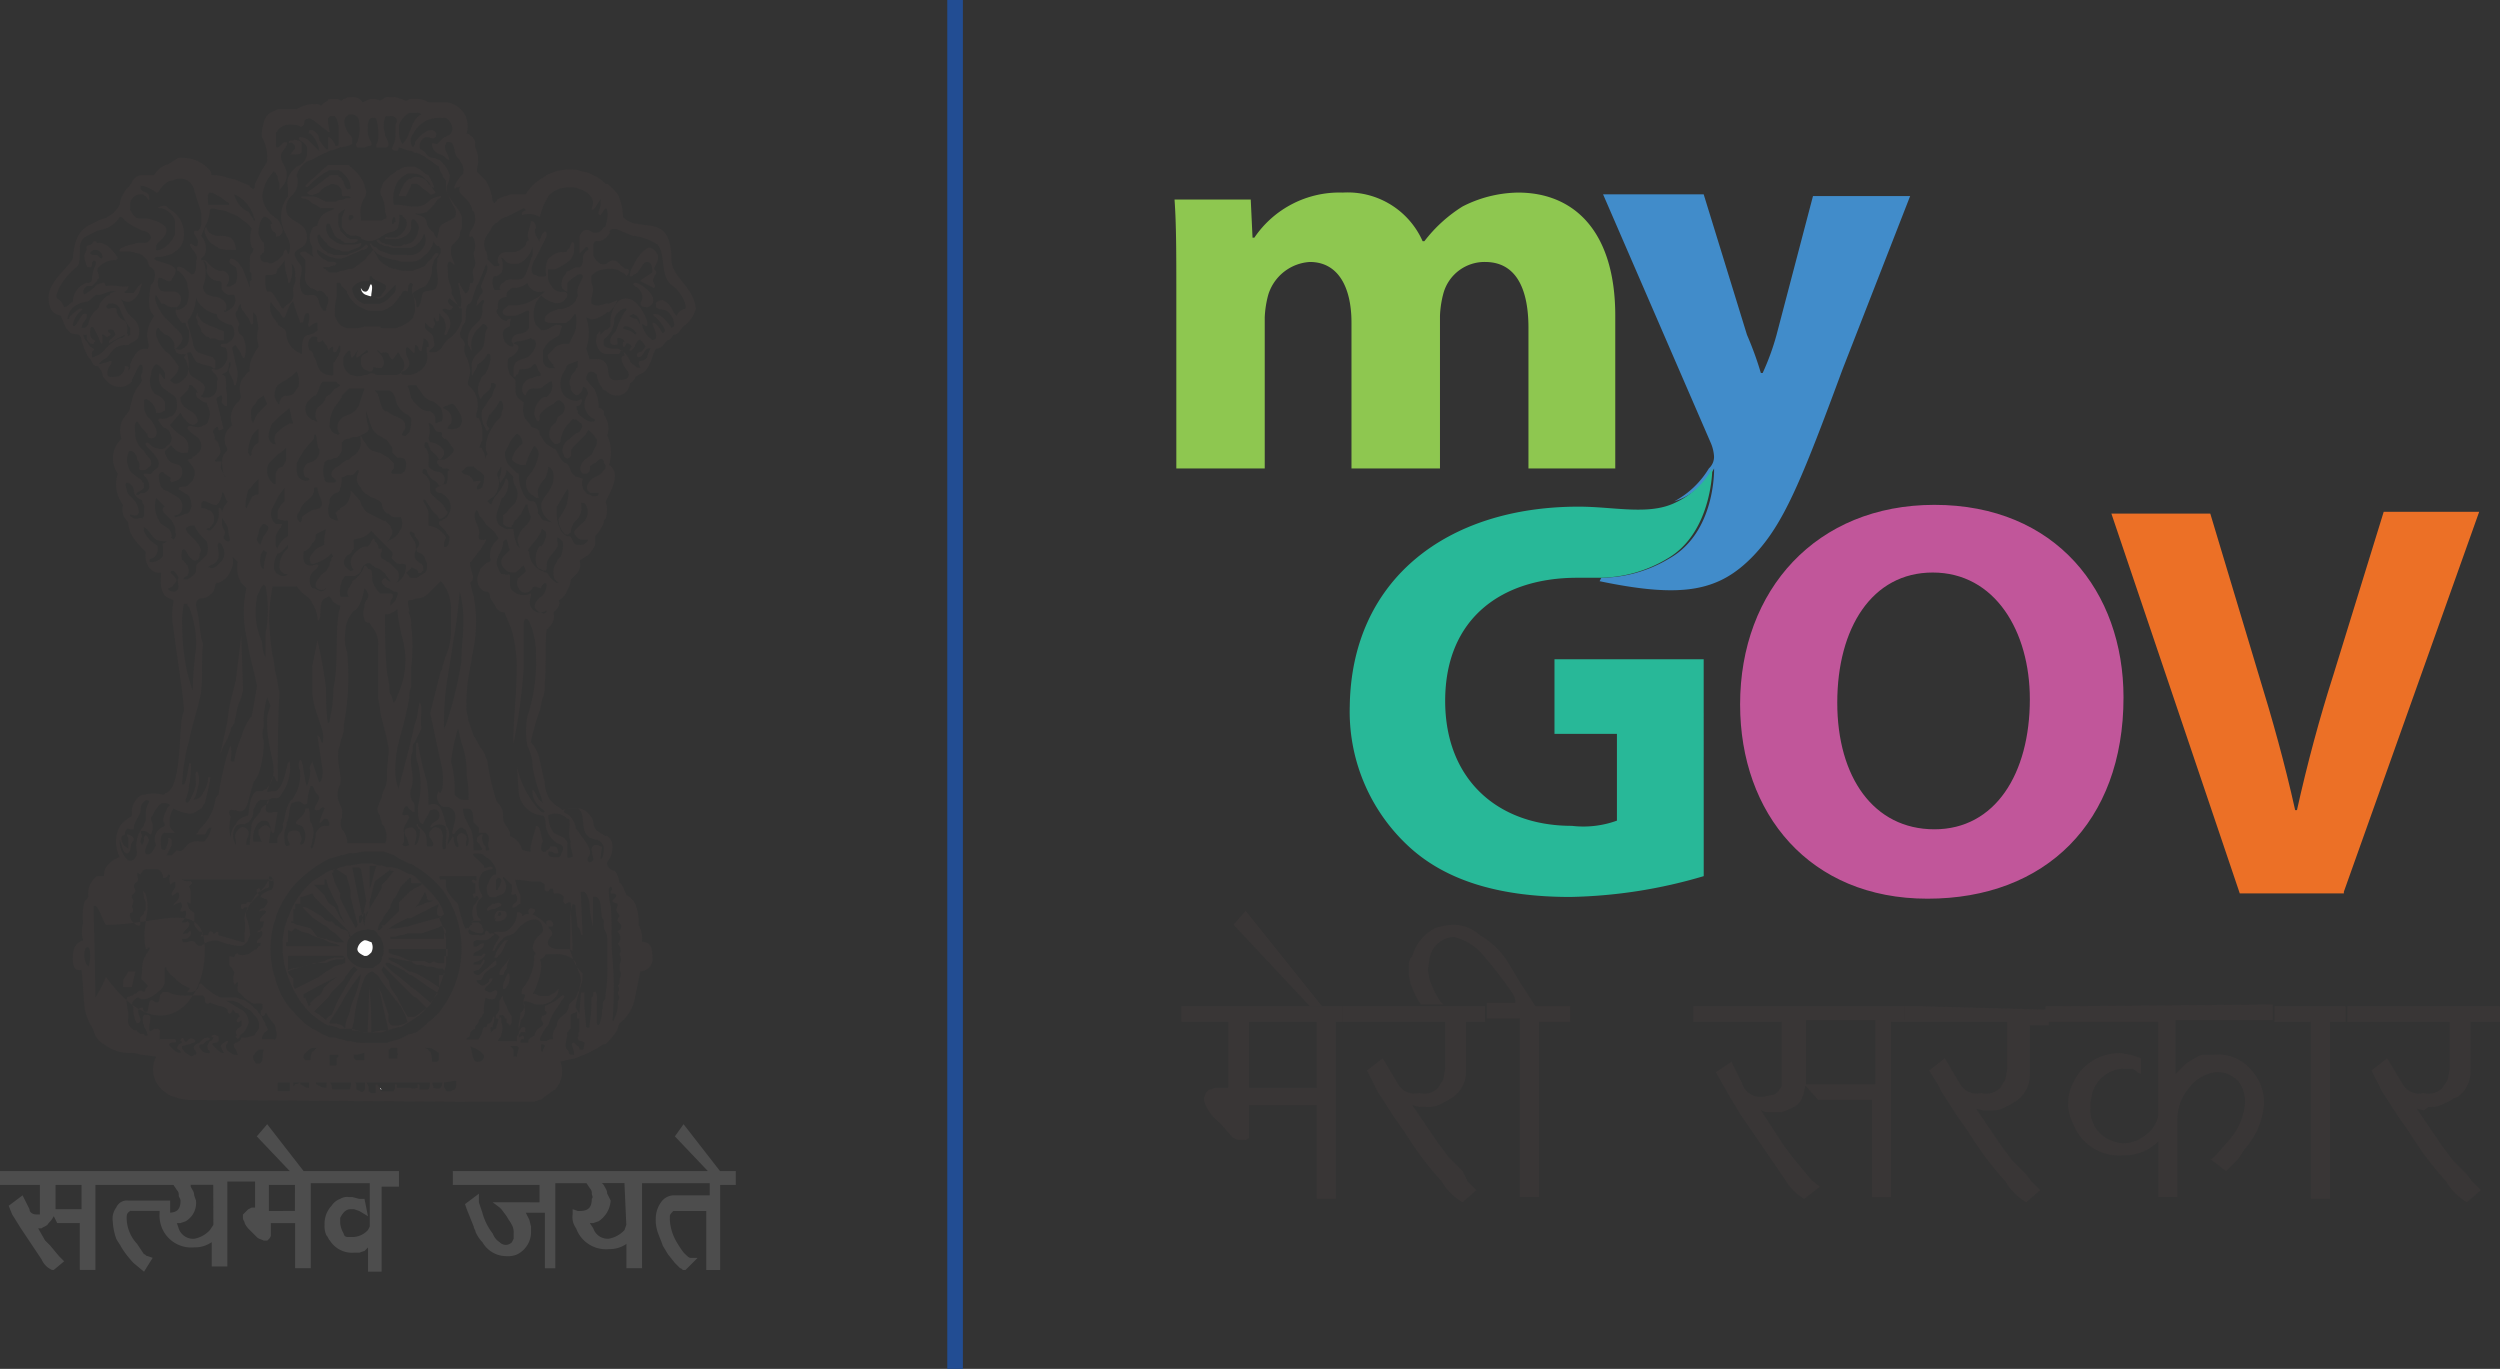 <svg xmlns="http://www.w3.org/2000/svg" width="139.539" height="76.403" viewBox="0 0 139.539 76.403">
  <rect x="0" y="0" width="139.539" height="76.403" fill="#333333" stroke="none"/>
  <g id="Group_44757" data-name="Group 44757" transform="translate(-4395 -3361)">
    <path id="Path_15826" data-name="Path 15826" d="M111.22,47.832c3.389,0,5.326-3.1,5.326-7.263,0-3.777-1.937-7.069-5.423-7.069s-5.423,3.1-5.423,7.263S107.927,47.832,111.22,47.832Z" transform="translate(4391.654 3359.456)" fill="none"/>
    <rect id="Rectangle_9281" data-name="Rectangle 9281" width="3.777" height="3.68" transform="translate(4464.721 3418.036)" fill="none"/>
    <path id="Path_15827" data-name="Path 15827" d="M86.073,58.38h.968c.1-.1,0-.291-.291-.775A21.271,21.271,0,0,0,85.4,55.862,3.116,3.116,0,0,0,83.653,54.7,1.435,1.435,0,0,0,82.3,55.862l-.1.678.1.581.291.678.291.484.194.194,3-.1Z" transform="translate(4392.398 3358.784)" fill="none"/>
    <path id="Path_15828" data-name="Path 15828" d="M72.735,27V18.572a5.667,5.667,0,0,1,.194-1.259,2.594,2.594,0,0,1,2.324-1.84c1.549,0,2.324,1.356,2.324,3.389V27h4.939V18.475a5.667,5.667,0,0,1,.194-1.259,2.383,2.383,0,0,1,2.324-1.743c1.646,0,2.421,1.356,2.421,3.68V27H92.3V18.475c0-4.745-2.324-6.875-5.423-6.875a6.987,6.987,0,0,0-3.1.775,8.067,8.067,0,0,0-2.13,1.937h-.1A4.574,4.574,0,0,0,77.093,11.6a5.734,5.734,0,0,0-4.939,2.518h-.1l-.1-2.13H67.7c.1,1.356.1,3.1.1,5.035V27Z" transform="translate(4392.857 3360.149)" fill="#8ec750"/>
    <path id="Path_15829" data-name="Path 15829" d="M98.591,27s.1,3.583-2.518,5.035A7.412,7.412,0,0,1,92.3,33.1l-.1.194c4.648.968,6.682.581,8.618-1.453,1.646-1.743,2.615-4.067,4.939-10.361l3.777-9.683h-5.423l-2.034,7.747a13.82,13.82,0,0,1-.775,2.13h-.1a18.836,18.836,0,0,0-.775-2.13L98.01,11.7H92.394l6,13.847a2.279,2.279,0,0,1,.194.775A.879.879,0,0,1,98.3,27a5.035,5.035,0,0,1-1.937,1.84A3.82,3.82,0,0,0,98.591,27Z" transform="translate(4392.082 3360.146)" fill="#418cca"/>
    <path id="Path_15830" data-name="Path 15830" d="M97.554,38.152H89.226v4.164h3.486v4.842a5.481,5.481,0,0,1-2.518.291c-4.164,0-7.069-2.615-7.069-6.972,0-4.648,3.2-6.875,7.359-6.875h1.259a7.413,7.413,0,0,0,3.777-1.065c2.518-1.453,2.518-5.035,2.518-5.035a4.581,4.581,0,0,1-2.13,1.937c-1.453.678-3.389.194-5.326.194C83.223,29.63,77.9,33.7,77.8,40.766A10.237,10.237,0,0,0,81,48.513c2.034,1.937,5.035,2.905,9.1,2.905a27.853,27.853,0,0,0,7.456-1.162Z" transform="translate(4392.538 3359.646)" fill="#28b898"/>
    <path id="Path_15831" data-name="Path 15831" d="M100.3,40.736c0,6.1,3.873,10.846,10.458,10.846S121.7,47.321,121.7,40.349c0-5.907-3.777-10.749-10.555-10.749C104.561,29.6,100.3,34.345,100.3,40.736Zm10.749-7.359c3.486,0,5.423,3.292,5.423,7.069,0,4.164-1.937,7.263-5.326,7.263s-5.423-2.905-5.423-7.069,1.937-7.263,5.326-7.263Z" transform="translate(4391.825 3359.579)" fill="#c1569a"/>
    <path id="Path_15832" data-name="Path 15832" d="M134.676,51.207,142.229,30H136.9l-2.808,9.1q-1.162,3.631-2.034,7.553h-.1c-.581-2.615-1.259-5.035-2.034-7.553L127.22,30.1H121.7L128.866,51.3h5.81Z" transform="translate(4391.148 3359.566)" fill="#ec7026"/>
    <path id="Path_15833" data-name="Path 15833" d="M75.944,58.5H68.1v.872h2.615v3.68H69.94l-.194.1h-.1l-.194.194-.1.291a1.376,1.376,0,0,0,.194.581,2.611,2.611,0,0,0,.678.775l.678.775a.74.74,0,0,0,.484.194h.291l.194-.1V64.02h3.777v5.229h1.065V59.372h.387V58.5Zm-.29,4.551H71.877v-3.68h3.777Z" transform="translate(4392.845 3358.664)" fill="#393636"/>
    <path id="Path_15834" data-name="Path 15834" d="M71.778,53l-.678.775,4.261,4.551h.678Z" transform="translate(4392.75 3358.838)" fill="#393636"/>
    <path id="Path_15835" data-name="Path 15835" d="M82.823,58.5H77.4v.872h5.713v2.615l-.1.581c-.1.194-.194.291-.291.484a1.093,1.093,0,0,1-1.065.291,1.048,1.048,0,0,1-1.162-.484l-.872-1.453-.872.678.387.775.194.387.872,1.356.678.968A18.012,18.012,0,0,0,82.92,68.28a3.338,3.338,0,0,0,1.162,1.162l.775-.678-.484-.484-.29-.581-.775-.775-.581-.775-1.453-2.13.387.1h.387a1.439,1.439,0,0,0,.872-.194l.387-.194c.1-.1.194-.1.291-.194a1.742,1.742,0,0,0,.678-1.453V59.372H85.34V58.5Z" transform="translate(4392.55 3358.664)" fill="#393636"/>
    <path id="Path_15836" data-name="Path 15836" d="M87.4,57l-.581-.968a4.475,4.475,0,0,0-1.646-1.646,2.2,2.2,0,0,0-1.549-.581,3.44,3.44,0,0,0-.968.194,2.539,2.539,0,0,0-1.259,1.549.74.74,0,0,0-.194.484v.581l.1.484.194.484.194.387.194.291h1.259l-.194-.194-.291-.484-.291-.678-.1-.581.1-.678a1.45,1.45,0,0,1,1.356-1.162,3.116,3.116,0,0,1,1.743,1.162,21.272,21.272,0,0,1,1.356,1.743c.291.387.387.678.291.775H85.558v.872H87.4V69h1.065v-9.78h1.743v-.872H88.269Z" transform="translate(4392.43 3358.813)" fill="#393636"/>
    <path id="Path_15837" data-name="Path 15837" d="M97.6,58.5v.872h4.939v3.583l-.194.291c-.1.1-.194.194-.291.194l-.484.1a1.08,1.08,0,0,1-1.259-.775L99.73,61.6l-.872.581.387.678.387.678.581.968,2.518,3.68a2.813,2.813,0,0,0,1.065,1.065l.872-.678-.484-.387-.968-1.162-.581-.775-1.259-1.937c.1,0,.194.1.291.1h.872a4.719,4.719,0,0,0,.678-.291.992.992,0,0,0,.484-.581c.1-.194.1-.484.194-.678V59.275h3.873v3.583H103.8l.775.872h3v5.423h1.065v-9.78h.775V58.5Z" transform="translate(4391.911 3358.664)" fill="#393636"/>
    <path id="Path_15838" data-name="Path 15838" d="M110.672,58.5H109.8v.872h5.713v2.615l-.1.581c-.1.194-.194.291-.291.484a1.093,1.093,0,0,1-1.065.291,1.048,1.048,0,0,1-1.162-.484l-.872-1.453-.872.678.484.775.194.387.872,1.356.678.968a18.012,18.012,0,0,0,2.034,2.711,3.338,3.338,0,0,0,1.162,1.162l.775-.678-.484-.484-.291-.387-.775-.775-.581-.775-1.453-2.13.387.1h.387a1.439,1.439,0,0,0,.872-.194l.387-.194c.1-.1.194-.1.291-.194a1.742,1.742,0,0,0,.678-1.453V59.565h1.065v-.872Z" transform="translate(4391.524 3358.664)" fill="#393636"/>
    <path id="Path_15839" data-name="Path 15839" d="M118.481,58.5H117.9v.872h6.294V64.6a1.713,1.713,0,0,1-.678,1.065,2.039,2.039,0,0,1-1.259.484,2.279,2.279,0,0,1-.775-.194,1.821,1.821,0,0,1-1.065-1.84v-.291l.1-.484a1.871,1.871,0,0,1,1.743-1.356h.484l.194.1.1.1.194.1V61.4l-.581-.194-.581-.1a3.481,3.481,0,0,0-1.065.194,2.849,2.849,0,0,0-1.549,1.453,2.469,2.469,0,0,0,0,2.324,2.741,2.741,0,0,0,2.808,1.743,2.7,2.7,0,0,0,1.937-.775v3.1h1.065V64.791a2.63,2.63,0,0,1,.581-1.646,2.262,2.262,0,0,1,1.549-.968,1.648,1.648,0,0,1,.678.1,2.026,2.026,0,0,1,.581.387,1.946,1.946,0,0,1,.387,1.259,3.6,3.6,0,0,1-.968,2.13l-.678.775c-.1.1-.194.194-.291.194l.872.678.678-.678.387-.581A4.194,4.194,0,0,0,130.1,63.92a2.7,2.7,0,0,0-.775-1.937,2.378,2.378,0,0,0-2.034-.775h-.581c-.194,0-.291.1-.484.194l-.484.291-.194.194-.387.387v-3h5.423V58.4Z" transform="translate(4391.268 3358.667)" fill="#393636"/>
    <path id="Path_15840" data-name="Path 15840" d="M131.681,58.5H131.1v.872h2.034v9.877H134.2V59.372h.872V58.5Z" transform="translate(4390.851 3358.664)" fill="#393636"/>
    <path id="Path_15841" data-name="Path 15841" d="M139.851,64.116a1.439,1.439,0,0,0,.872-.194l.387-.194c.1-.1.194-.1.387-.194a1.742,1.742,0,0,0,.678-1.453V59.372h1.646V58.5H135.3v.872h5.713v2.615l-.1.581c-.1.194-.194.291-.29.484a1.093,1.093,0,0,1-1.065.291,1.048,1.048,0,0,1-1.162-.484l-.872-1.453-.872.678.387.775.194.387.872,1.356.678.968a18.011,18.011,0,0,0,2.034,2.711,3.338,3.338,0,0,0,1.162,1.162l.775-.678-.484-.484-.29-.387-.775-.775-.581-.775-1.453-2.13.387.1Z" transform="translate(4390.717 3358.664)" fill="#393636"/>
    <rect id="Rectangle_9282" data-name="Rectangle 9282" width="0.872" height="76.403" transform="translate(4447.872 3361)" fill="#224d93"/>
    <path id="Path_15842" data-name="Path 15842" d="M29.278,58.772l-.1-.291-.1-.194h0l-.1-.194V57.9h0l-.1.1-.1.194v.484l-.1.194-.1.1v.1h0v.1h.1l.1.1v-.1h0v-.1h0v-.1h.194l.1.1h0v.1h.1v.194l.1.1h0l.1.1.1-.194v-.291h0l-.1-.194Z" transform="translate(4394.095 3358.683)" fill="#393636"/>
    <path id="Path_15843" data-name="Path 15843" d="M29.1,56.987a.726.726,0,0,0-.1.484h.1a1.2,1.2,0,0,0,.194-.291c.1-.194.1-.581,0-.581A.734.734,0,0,0,29.1,56.987Z" transform="translate(4394.082 3358.724)" fill="#393636"/>
    <path id="Path_15844" data-name="Path 15844" d="M29.275,54.7h-.194a2.943,2.943,0,0,0-.484.678c0,.1-.1.194-.1.291h.1a.1.1,0,0,0,.1-.1c.194-.1.291-.387.387-.581C29.081,54.894,29.178,54.8,29.275,54.7Z" transform="translate(4394.098 3358.784)" fill="#393636"/>
    <path id="Path_15845" data-name="Path 15845" d="M28.791,53.291s-.1-.1-.194.1-.1.1,0,.194h.1a.533.533,0,0,0,.484-.291v-.1h0c0-.194-.194-.194-.387-.194h-.1a.5.5,0,0,0-.194.387c0,.1.1,0,.1,0,0-.1.1-.1.1-.194C28.791,52.9,28.984,53.194,28.791,53.291Z" transform="translate(4394.098 3358.838)" fill="#393636"/>
    <path id="Path_15846" data-name="Path 15846" d="M29.09,56.475c0-.1.1-.1.1-.194a1.376,1.376,0,0,1,.194-.581c-.1.1-.194.291-.291.387a1.337,1.337,0,0,0-.291.387c0,.1-.1.194.1.194S28.993,56.572,29.09,56.475Z" transform="translate(4394.089 3358.753)" fill="#393636"/>
    <path id="Path_15847" data-name="Path 15847" d="M28.874,52.695c0-.194-.194-.194-.387-.1h-.1c-.1.1-.387.194-.291.387.1,0,.194-.1.387-.1Z" transform="translate(4394.111 3358.853)" fill="#393636"/>
    <path id="Path_15848" data-name="Path 15848" d="M25.306,53.108l-.1-.291-.194-.387-.387-.484-.194-.194-.291-.291-.387-.387-.1-.1-.194-.1h-.1l-.387-.194-.194-.1-.387-.1H22.11l-.291-.1h-.194l-.291-.1h-.678l-.581.1h-.194l-.291.1h-.1l-.194.1-.387.1h0l-.194.1-.291.194-.484.291h0l-.387.387-.387.484-.291.484h0l-.291.678-.194.581-.1.678v.678l.1.678.194.678.291.678.1.194.291.484.387.484.291.291h0l.387.291.291.194.194.1h.1l.387.1.194.1h.678l.678.194h.968l.291-.1.291-.1.387-.1h.1l.484-.291h0l.291-.194a2.567,2.567,0,0,0,.581-.484l.1-.1.194-.194.484-.872v-.1l.194-.484h0l.1-.387.1-.387V54.464l-.194-.678-.194-.484Zm-.387-.291h0v.194h0v.1l.1.1h.1v.1h-.1l-.775.194-.678.194-.291.1h-.1l-.581.1H22.3l-.291.1h0l.291-.194.387-.194h0l.387-.194.194-.1h.194l.194-.1.194-.1.387-.194.194-.1.194-.1.387-.194Zm-.678-.968h0l.1.291v.1h0l.1.1h.291l-.291.1h-.1l-.194.1-.291.1-.194.1h-.1l-.194.194h-.1l-.291.194-.194.194h0l-.1.1h-.1l-.1.1-.1.1-.1.1H21.82l.194.291.194-.1.291-.194.387-.291.581-.484.1-.1.194-.194.1-.1Zm-.872-.775h.1v.291h.581v.1l-.387.194h0l-.291.194-.1.1-.194.194-.291.291v.484l-.194.194-.1.1L22.3,53.4l-.1.1-.194.194-.1.1-.194.194h-.1v-.1l.1-.291.1-.1.1-.194.1-.194.1-.1.194-.291v-.1l.194-.387.1-.1.1-.194.194-.387.484-.484Zm-1.162-.387h0l.1-.1h0v.1H22.5l-.387.484-.291.291v.194l-.291.484-.291.484-.194.387-.194.484h0l.291-1.065.194-.775.1-.387Zm-1.065,2.227V50.4h.387l-.1.291-.194.775-.194.484L20.754,53.3l-.1.291h-.1v-.387Zm.1,1.065c.194,0,.291.1.387.291.1.1.194.194.194.291a1.053,1.053,0,0,1,.1.484.726.726,0,0,1-.1.484.356.356,0,0,1-.1.291c-.1.1-.291.194-.387.291h-.484a1.2,1.2,0,0,1-.775-.387.5.5,0,0,1-.194-.387v-.581a.734.734,0,0,1,.194-.387,1.2,1.2,0,0,1,.775-.387h.1c.1-.1.194,0,.291,0Zm-1.065-3.486h.387l.1.1.291,1.743-.1,1.453-.678-3.292Zm-1.162.291h.1V50.59H19.3l.581.387v.1l.1.291.1.387v.387l.1.387.1.387.1.387.1.387-.1.194-.387-.678-.194-.387-.291-.581h0v-.291l-.291-.581-.194-.581Zm-.968.678h.581v-.291h.1l.1.387h0l.194.387.194.387h0l.194.387v.1l.1.291h0l.194.387.1.291.1.1.1.291.1.194h-.1l-.1-.581-.1-.1-.194-.291h0l-.1-.1-.1-.194-.1-.194-.1-.194-.291-.194-.1-.1-.1-.194-.1-.194-.291-.291-.291-.291ZM16.784,53.5h.1v-.678h.1v-.291h.291V52.14h.1l.581-.194.1.194.291.291.291.291.1.1.194.194h0l.291.291.1.1.194.194.1.1.1.1.1.1.291.291h0l-.291-.194-.291-.1-.1-.1-.194-.1-.194-.194h-.194l-.194-.1h0l-.194-.194-.194-.1-.29-.194h0l-.194-.1-.194-.1h-.194l.291.291.291.291h0l.291.194.291.194.194.1.1.1.1.1.291.194.1.1.194.194h0l.1.1.1.1H19.3l-.291-.1h-.1l-.194-.1h-.1l-.387-.1-.291-.387-.1-.1-.387-.1-.387-.1-.194-.1h-.1Zm-.291,1.356v-.194h.1V53.98l.194.1.194-.194.387.194.387.1.194.1.194.1.387.1.194.1.194.1h0l.387.1h0l.194.1h.1v0h-3.1Zm.1,1.259h0v-.1h0V55.82h0v-.194h0v-.1h0v-.1h3.1v.194H19.3l-.387.1h0l-.194.1h-.678l-.194.1-.387.1-.484.1h-.1l-.291.1Zm.291.968v-.387l-.1-.1c-.1-.1-.194-.194-.194-.291l.194-.1,1.065-.291.775-.194.194-.1.387-.1h.581v.291l-.194.1h-.1l-.291.1-.291.194-.194.1c-.1.1-.291.194-.387.291l-.387.194-.968.484Zm.968,1.065-.1.1-.194-.484h-.1v-.194l.872-.484.775-.387.194-.1.387-.194.291-.1.1-.1-.194-.387h0v.1h0l-.291.387-.1.1-.291.291-.291.194-.1.1-.1.1-.1.1h0l-.1.194-.1.194-.291.194-.194.194-.1.1Zm.872.872h0a4.1,4.1,0,0,0-.678-.484h0l.775-.775.194-.291.387-.387.291-.291.1-.194.291-.387.194-.194h0l.194.194-.194.194-.194.291-.291.484-.1.194-.291.484-.387.872q-.291.145-.291.291Zm1.065.484-.1-.1-.1-.1-.291-.1h-.387v-.1l.387-.581.291-.484.1-.194.291-.484.194-.291c.291-.387.484-.678.484-.581a7.257,7.257,0,0,1-.484,1.549c-.1.194-.1.484-.194.678a1.824,1.824,0,0,0-.194.775Zm3-.194H22.4c-.1,0-.1-.1-.194-.194v-.387l-.291-.872c-.1-.291-.1-.387-.194-.484l-.1-.194.1.291.194.872.291,1.259h-.484l-.484.1h0a21.886,21.886,0,0,0-.1-2.518c0-.194-.1,2.324-.1,2.518h0c-.291,0-.484-.1-.775-.1h-.1v-.1l.1-.387a9.833,9.833,0,0,1,.581-2.421.756.756,0,0,1,.387-.387h.1c.1.1.291.194.387.387l.194.291.291.387.291.387.387.484.291.581a.975.975,0,0,0,.1.291A1.636,1.636,0,0,1,22.788,59.306Zm.872-.484h-.387a10.563,10.563,0,0,1-.581-1.065l-.387-.581h0l-.1-.387-.291-.387-.1-.194.1-.194h0l.291.291.291.291.387.387.581.581.1.1.194.1.581.581c-.194.1-.387.291-.678.484Zm.872-.775-.1-.1-.678-.581-.291-.194-.1-.1-.581-.484L22.4,56.3l-.291-.291c-.1-.1-.1-.194,0-.194h.1l.194.1.387.194a2.026,2.026,0,0,1,.581.387h.1l.291.194.678.484.484.291v.1Zm.775-1.646h0v.1h-.291v.291h0v.194h0v.194l-.581-.387-.678-.387-.291-.1h-.1l-.581-.387-.387-.194-.194-.1v-.1H22.4l.387.1.581.1h.1l.1.1.194.1h.291l.291.1h.291l.291.1h.291l.1.1Zm.194-1.162v.1h0v.1h-.194v.194h0v.194h-.387l-.194-.1-.194.1h-.1l-.194-.1h-.775l-.678-.291-.387-.1-.194-.1v-.194H25.5v.194Zm-.1-1.259h0v.194h-.1v.1h0v.194h-3v-.1H22.5l.387-.1h.1l.291-.1h.775l.291-.1h0l.291-.1.291-.1.194-.1h.1Z" transform="translate(4394.484 3358.924)" fill="#393636"/>
    <path id="Path_15849" data-name="Path 15849" d="M21.9,63.2a.1.1,0,0,0,.1.1Z" transform="translate(4394.307 3358.515)" fill="#fff"/>
    <path id="Path_15850" data-name="Path 15850" d="M20.987,54.7a.643.643,0,0,0-.387.484c0,.194.194.291.387.387h.1c.1,0,.194-.1.291-.194a.617.617,0,0,0,0-.581c-.1,0-.194-.1-.387-.1Z" transform="translate(4394.348 3358.784)" fill="#fff"/>
    <path id="Path_15851" data-name="Path 15851" d="M17,63.2Z" transform="translate(4394.462 3358.515)" fill="#fff"/>
    <path id="Path_15852" data-name="Path 15852" d="M13.087,42.91l.194-.484v-.1l.194-.291.1-.484.1-.484.194-.484.1-.387-.1-3.1h0l-.1.872-.1.775-.1.872-.194.775-.1.387-.1.484-.1.775-.194.872-.194.872.194-.484Z" transform="translate(4394.598 3359.342)" fill="#393636"/>
    <path id="Path_15853" data-name="Path 15853" d="M23.968,10.7h0a.356.356,0,0,0-.291.1h-.1a.967.967,0,0,0-.387.484c-.1.1-.1.291-.194.387v.1h.387l.291-.581v-.1h.291c.1,0,.194.1.291.194l.387.291.1.1a.356.356,0,0,0,.291-.1,2.112,2.112,0,0,0-.387-.484A.731.731,0,0,0,23.968,10.7Z" transform="translate(4394.272 3360.177)" fill="#393636"/>
    <path id="Path_15854" data-name="Path 15854" d="M16.892,8.792h0c.1,0,.1.194.1.291a.1.1,0,0,0-.1.1l-.1.1a.1.1,0,0,1-.1.1h.194c.194,0,.484,0,.484-.194V8.792a.208.208,0,0,0-.194-.194c-.1,0-.194-.1-.291,0h0c-.194,0-.291,0-.194.194C16.6,8.7,16.892,8.7,16.892,8.792Z" transform="translate(4394.473 3360.245)" fill="#393636"/>
    <path id="Path_15855" data-name="Path 15855" d="M36.6,16.8h0a.1.1,0,0,0-.1.1l.1.1a.659.659,0,0,1,.387.775c-.194.291,0,.387.291.387.1,0,.194-.1.291-.194C37.856,17.478,36.887,16.8,36.6,16.8Z" transform="translate(4393.845 3359.984)" fill="#393636"/>
    <path id="Path_15856" data-name="Path 15856" d="M36.591,16.252c.291-.1.387-.678.678-.678s.291.387.291.581l-.581.387-.1.1.775.387c.194-.194-.194-.291,0-.581,0-.194.291-.194,0-.484.1-.291.387-.581.1-.968-.1-.1-.291-.291-.484-.194h0a2.459,2.459,0,0,0-.775.968,1.376,1.376,0,0,0-.194.581c.1.1.1,0,.291-.1Z" transform="translate(4393.851 3360.048)" fill="#393636"/>
    <path id="Path_15857" data-name="Path 15857" d="M26.234,62.167h3.68l.291-.1c.1,0,.194-.1.291-.194.194-.1.387-.291.581-.387a1.517,1.517,0,0,0,.291-1.549l.387-.1.484-.1c.194-.1.484-.194.678-.291l.387-.194c.194-.1.291-.194.484-.291h.1a4.211,4.211,0,0,0,.581-.678c.1-.1.1-.291.194-.484a2.3,2.3,0,0,0,.872-1.453l.291-1.453a.686.686,0,0,0,.678-.775c0-.678-.194-.872-.581-.872a1.746,1.746,0,0,0-.194-.968,2.456,2.456,0,0,0-.194-1.162,1.167,1.167,0,0,0-.484-.484c-.194-.484-.291-.678-.387-.678a1.376,1.376,0,0,0-.194-.581l-.1-.1c-.194,0-.484-.291-.387-.484a1.352,1.352,0,0,0,.291-.872.69.69,0,0,0-.291-.581h-.1c-.194-.1-.291-.194-.484-.291a.74.74,0,0,1-.194-.484.734.734,0,0,0-.194-.387.98.98,0,0,0-.678-.387H31.85c-.1,0-.291.1-.387.1-.194-.194-.291-.194-.387-.291l-.291-.291a1.868,1.868,0,0,1-.291-.968c-.1-.387-.194-.872-.291-1.259a1.845,1.845,0,0,0-.484-.968A11.708,11.708,0,0,1,30.2,40.38c.1-.291.1-.581.194-.775a1.888,1.888,0,0,0,.1-.775c.1-1.162,0-2.034.1-3,.291-.291.484-.484.387-.968l.1-.1c.194-.194.291-.387.194-.581a.992.992,0,0,0,.484-.581,1.376,1.376,0,0,0,.194-.581l.291-.291a.753.753,0,0,0,.194-.775c.194-.1.291-.194.484-.291a2.026,2.026,0,0,0,.387-.581V30.6h0a2.108,2.108,0,0,0,.484-.775c0-.1,0-.1.1-.194a1.65,1.65,0,0,0,0-.968c.484-.872.775-1.646.194-2.034a2.343,2.343,0,0,0-.1-1.646,1.281,1.281,0,0,0-.194-1.162v-.194c-.1-.1-.194-.194-.291-.194a1.89,1.89,0,0,0-.1-.678l-.1-.291c-.1-.194-.291-.291-.387-.484l-.1-.1a.582.582,0,0,1,.1-.387c.1-.1.194-.1.387,0l.1.1a1.376,1.376,0,0,0,.194.581c.1.1.1.194.194.291h.1a.837.837,0,0,0,.581.291.718.718,0,0,0,.775-.678c.194-.1.194-.194.291-.291,0-.1.1-.1.194-.194.678-.194.678-.968.968-1.453.387,0,.484-.387.678-.484q.145,0,.291-.291c.291,0,.387-.291.581-.484a1.776,1.776,0,0,0,.678-.968c-.1-1.162-1.259-1.743-1.356-2.615,0-2.227-.968-1.937-1.937-2.13a1.2,1.2,0,0,1-.775-.387,2.982,2.982,0,0,0-.291-1.259,3.287,3.287,0,0,0-.581-.581h-.1a2.112,2.112,0,0,0-.484-.387l-.387-.194c-.194-.1-.484-.1-.678-.194a2.794,2.794,0,0,0-1.743.291l-.291.194a2.5,2.5,0,0,0-.872.872h-.775c-.1,0-.291.1-.387.1-.194.1-.387.1-.484.291l-.1.1-.1-.1a2.753,2.753,0,0,0-.387-1.162l-.291-.291-.194-.194V10.07a1.619,1.619,0,0,0-.1-1.162V8.715a.533.533,0,0,0-.291-.484c-.1-.1-.1-.1-.194-.1a1.372,1.372,0,0,0-.1-1.065,1.4,1.4,0,0,0-.968-.678H24.007a1.376,1.376,0,0,0-.581-.194h-.387c-.1,0-.194.1-.291.1s-.194-.1-.291-.1-.194-.1-.387-.1H21.78a.356.356,0,0,0-.291.1l-.194.1h0a.823.823,0,0,0-.775,0l-.194.1a.586.586,0,0,0-.581-.291h-.194c-.1,0-.194.1-.291.1l-.1.1h0a.338.338,0,0,1-.194-.1h-.387c-.1,0-.194,0-.194.1A1.337,1.337,0,0,0,18,6.584c-.1-.1-.194-.1-.387-.1a1.868,1.868,0,0,0-.968.291H15.582l-.194.1a.831.831,0,0,0-.581.678,1.888,1.888,0,0,0-.1.775l.1.194A2.456,2.456,0,0,1,15,9.683l-.1.194-.194.291h0l-.291.581a.582.582,0,0,0-.1.387l-.1.1c-.1-.1-.194-.1-.194-.194-.194-.1-.484-.194-.678-.291s-.484-.1-.678-.194a2.132,2.132,0,0,0-.775-.1.5.5,0,0,0-.194-.387,2.108,2.108,0,0,0-.775-.484,2.681,2.681,0,0,0-.872-.1c-.484.291-.581.387-.678.387a1.3,1.3,0,0,0-.678.581H8.029a.654.654,0,0,0-.581.387c0,.1-.1.1-.1.194A1.683,1.683,0,0,0,6.77,12.1a1.526,1.526,0,0,1-.678.678c-.1.1-.291.1-.484.194l-.581.291c-.484.291-.775.678-.872,1.84-.291.581-1.259,1.162-1.356,2.13,0,.775.291.968.678,1.065.1.194.291.775.387.775.291.484.678,0,.775.581a4.047,4.047,0,0,0,.387.968l.1.1c.1.1.1.291.291.387.1,0,.194,0,.194.1A.745.745,0,0,1,5.8,21.5c0,.194.1.291.291.484a.936.936,0,0,0,1.356,0v-.1h0l.291-.581c.194-.484.387-.291.291.194-.194.291.1.291-.1.581a2.162,2.162,0,0,0-.484.968c0,.1-.1.291-.1.387,0,.387-.775.581-.484,1.743a1.48,1.48,0,0,0-.194,1.937,1.878,1.878,0,0,0,.291,1.743.929.929,0,0,0,.291.968,1.562,1.562,0,0,0,.291.872,4.212,4.212,0,0,0,.581.678l.1.1h0c-.1.775.387,1.259.872,1.162-.1.872.1,1.259.291,1.356.1.1.291.1.387.194h0v.1a3.668,3.668,0,0,0,0,1.453c.194,1.646.581,3.873.581,4.648-.291.484-.1,2.808-.581,4.067a.967.967,0,0,1-.387.484c-.1,0-.1.1-.194.1a1.98,1.98,0,0,0-1.065,0h-.1A1.065,1.065,0,0,0,7.448,46v.194c-.1.194-.775.291-.872,1.259a1.915,1.915,0,0,0,.194,1.065A1.506,1.506,0,0,0,6,49.095a.873.873,0,0,0-.1.484H5.511a1.179,1.179,0,0,0-.484,1.162c-.1.1-.1.194-.194.194a2.788,2.788,0,0,0-.1,1.259,1.65,1.65,0,0,0,0,.968c-.291.1-.581.291-.581.968,0,.484.1.775.484.678.1.775.1,1.549.194,2.227A2.9,2.9,0,0,0,5.221,58c.1.194.1.291.194.484a1.167,1.167,0,0,0,.484.484,2.379,2.379,0,0,0,1.453.484,1.228,1.228,0,0,1,.581.1h.1l.775.1a1.53,1.53,0,0,0,.581,2.034.734.734,0,0,0,.387.194,2.828,2.828,0,0,0,.872.194h.387l15.2.1ZM5.027,54.614h0c-.291-.194-.291-.968-.1-1.065h0C5.221,53.452,5.124,54.421,5.027,54.614ZM6,55.2a4.523,4.523,0,0,1-.484.968l-.1.194-.1-5.132h.1l.1.1c.194.291.291.678.484.968,3.1,0,5.52-1.549,5.52,1.453S9,59.359,6,55.2ZM26.04,52.484c0-.1-.1-.194-.1-.291a9.378,9.378,0,0,1-.291-1.065c-.291-.291-.678-.678-.678-1.065v-.291h-.291c-.1-.1-.1-.194,0-.194h2.034c-.1,0,.1.387-.194.194h0a.1.1,0,0,0-.1.1l.1.1h.1v.581h-.1c-.1,0,0,.1,0,.194s.1,0,.1,0,.1-.194.194.1c-.1.1-.194.291-.291.387a1.061,1.061,0,0,0,0,.775.356.356,0,0,0-.1.291c-.1,0-.1.1-.194.194C26.137,52.387,26.137,52.581,26.04,52.484Zm-1.356-5.52c-.1-.1-.387-.194-.484,0-.484.387.291.678,0,.968h-.194c-.1,0-.1-.1-.1-.291,0-.484-.194-.581-.484-.872v-.1c-.1,0-.1.1,0,.194a.1.1,0,0,0,.1.1,1.648,1.648,0,0,1-.1.678c0,.1-.1.1-.1.194h-.1c.1-.387.194-.678,0-.872l-.1-.1h-.1c-.194,0-.484.1-.291.484.1.1.1.291.194.484a.3.3,0,0,1-.387,0,.356.356,0,0,0,.1-.291v-.387c-.1-.291.194-.581.291-.872-.1-.194-.1-.1-.291-.1s0-.291,0-.387c.194-.291.194,0,.387.1l.1.1h.1v-.387a.3.3,0,0,0-.1-.194.8.8,0,0,1-.1-.678c.291-.775-.194-1.453.1-2.13v-.194a.356.356,0,0,1,.1-.291l.291-.581.1-.194c-.1-.581.1-1.259-.1-1.453h0c-.1.291-.1.678-.194.968l-.1.291c-.1.484-.194.872-.291,1.259l-.581,2.227v.1a2.827,2.827,0,0,1-.194-.872,6.393,6.393,0,0,1,.1-1.356c0-.194.1-.291.1-.484a21.958,21.958,0,0,0,.581-2.421,1.228,1.228,0,0,1,.1-.581V37.959a10.123,10.123,0,0,0,0-2.421,1.228,1.228,0,0,0-.1-.581c-.1-.194,0-.1,0-.194-.1-.484-.1-.581,0-.581h.1l.291-.1h0a.879.879,0,0,0,.678-.291l.678-.678h0l.1.1c.1.1.1.194.194.291a2.68,2.68,0,0,1,.291,1.259v1.065a3.886,3.886,0,0,1-.291,1.453c-.1.194-.1.387-.194.581a.356.356,0,0,1-.1.291L24.1,40.476c.194.872.387,1.84.581,2.711a3.692,3.692,0,0,1,.1,1.453.975.975,0,0,1-.1.291.1.1,0,0,1-.1-.1.586.586,0,0,0,.1.775c.1.1.1.1.194.1h.194c.678.194.387.872.291,1.259s.1.291.194.1c.1-.1.194-.194.291-.194h0c.1,0,.1.1.194.1a.338.338,0,0,1,.1.194.873.873,0,0,1,.1.484.424.424,0,0,1-.1.291.468.468,0,0,1,0-.387c0-.194,0-.291-.291-.387h0c-.291.1-.291.291-.194.581s-.1.291-.194,0,0-.291-.1-.387l-.291.484c0-.291.194-.581,0-.968a.356.356,0,0,1-.1-.291c-.1-.194-.1-.387-.194-.581-.1-.291-.291-.581-.775-.387h0a6.393,6.393,0,0,0-.1-1.356,16.866,16.866,0,0,1-.484-2.13h-.1V42.7a1.228,1.228,0,0,0,.1.581,5.116,5.116,0,0,1,0,2.421c0,.387,0,.968.291.968.1-.291.291-.484.387-.775h.1c.387-.194.484.291.387.484-.1.1-.291.194-.387.291s-.1.194,0,.194h0a.6.6,0,0,1,.678-.1c.1,0,.1.1.1.194h0c.1.1,0,.484,0,.775v.291c-.1.1-.194.1-.194-.194s.1-.581-.1-.871ZM21.3,46.19c0,.194.1.291.1.484l.1.1a1.146,1.146,0,0,1,.1.968h-2.13a1.1,1.1,0,0,0-.291-.775.819.819,0,0,1,0-.678h0v-.194a.726.726,0,0,0-.1-.484,1.235,1.235,0,0,1,0-1.162c.1-.581-.194-1.065-.1-1.937.1-.194.1-.484.194-.678a1.436,1.436,0,0,0,.1-.678,14.356,14.356,0,0,0,.194-4.067,2.384,2.384,0,0,1-.1-1.162,1.824,1.824,0,0,1,.194-.775l.194-.291.1-.1c.291-.1.484-.775.581-1.259h0c.484.581,0,.581,0,.968v.1a.827.827,0,0,0,0,.678c0,.1.1.194.291.194l.1.194A1.456,1.456,0,0,1,21.2,36.7v3c.1.387.1.775.194,1.065l.291,1.162a4.194,4.194,0,0,0,.1.484c0,.484-.1.968-.1,1.549a1.648,1.648,0,0,1-.1.678,1.376,1.376,0,0,0-.194.581,1.636,1.636,0,0,0-.194.484c-.1.1,0,.387.1.484Zm-3.777.581a.338.338,0,0,0-.1-.194c-.1-.291,0-.484-.1-.775h-.194c0,.484-.678.678-.484.872l.291.1a.891.891,0,0,1,.1.968c-.1.1-.194.1-.194,0a.432.432,0,0,0,0-.484c0-.194-.291-.291-.484-.194a.208.208,0,0,0-.194.194c-.1.291.1.387.1.581-.194.1-.291.1-.291-.291-.1-.581.194-.775.1-.968.194-.194.1-.678.291-1.065h0a.873.873,0,0,1,.484-.1c.194.194.291.194.387.1a3.441,3.441,0,0,1,.194-.968h.1c.1.1.1.291.291.484s0,.387-.1.581-.1.291.1.291.194-.291.387-.1a6.672,6.672,0,0,0-.291.775c.1.1.194-.194.291-.194h0c.1,0,.194,0,.194.1h0c.1.1.1.291,0,.291H18.2c-.194,0-.291.1-.484.387a2.313,2.313,0,0,1-.194.872h0a.1.1,0,0,1-.1-.1.732.732,0,0,0,.1-.387A1.069,1.069,0,0,0,17.519,46.771Zm.968-5.907c0,.1,0,.1-.1.194a9.959,9.959,0,0,1-.1-1.646v-.291a26.544,26.544,0,0,0-.484-2.711l-.291,1.453v1.453c.1,1.259.775,2.13.581,2.808-.1.1-.1-.387-.291-.387.1.678.194,1.259.291,1.937,0,.194,0,.581-.194.678l-.387-1.162h0c-.1.194-.194.387-.1.484a2.827,2.827,0,0,1-.194.872c-.194-.484-.194-1.453-.387-1.453a.617.617,0,0,0,0,.581,2.329,2.329,0,0,1-.387,1.549.1.1,0,0,1-.1.1c-.387.484-.291.968-.484,1.356.1.387-.194.484-.291.775v.291H15.1l.1-.775c-.1-.194-.291-.291-.387-.194-.1,0-.1.1-.194.1a.1.1,0,0,1-.1.1h0v.291c.1.1.1.291.194.387h-.484a1.386,1.386,0,0,1,.291-1.065h0c.1,0,.1-.1.194-.1H14.9c.291,0,.291.581.387.678h.1L15.582,46h-.194c-.1,0-.194.1-.387,0s0-.484,0-.581c.1-.1.194-.194.291-.194h.194c.1,0,.194,0,.291-.194a2.54,2.54,0,0,0,.484-1.84c-.194-.1-.194,1.259-.775,1.646h-.194c-.1,0-.291.1-.291,0,.1-.291.194-.484.291-.775l.1-.1c0,.1.1.194.1.291,0,0,.1.1.1,0,0-1.646,0-3.292.1-4.939-.1-.291-.1-.678-.194-.968s-.1-.775-.194-1.065a15.835,15.835,0,0,1-.194-2.13,10.67,10.67,0,0,1,.194-1.743h1.356c.387.581.678.484.872.968h0a1.868,1.868,0,0,1,.291.968c.291-.194,0-1.065.387-1.259h0l.194-.1h0c.1-.1.194.194.291.291s.194.1.291.194h.1c0,.194-.1.291-.1.484-.194,1.259,0,2.905-.291,4.164v.1A7.68,7.68,0,0,1,18.487,40.864ZM15.1,49.869v.291c0,.1-.194.1-.194.1h0c-.1.1-.194.1-.291.194h0v-.1h0a.1.1,0,0,0-.1-.1c-.1.1-.1,0-.1.194.1.1.1.1.1.194l-.291.291a.3.3,0,0,0-.1.194v-.1h-.1c-.1,0-.194,0-.194.1h-.1s-.194,0-.194.1,0,.194.1.194l.1-.1h.1c.1,0,.1,0,.1.1l-.1.1a1.053,1.053,0,0,0-.1.484,2.084,2.084,0,0,1,0,.775v.484h-.1l-.678-.194-.678-.194v-.194h-.1l-.1.1H12s-.1-.194-.194-.1a.3.3,0,0,0-.1.194h-.194c-.194.1-.291.1-.194,0s.1.1.1-.1c0-.1-.1-.1-.194-.1h0a1.337,1.337,0,0,1-.291-.387v-.678c-.1,0-.1-.1-.194-.1a.1.1,0,0,0-.1-.1c0-.1-.1-.194-.1-.387h0l.194.1v-.581a.582.582,0,0,0-.1-.387l.194-.194-.1-.1h-.1a.582.582,0,0,1-.387-.1h5.132l-.1.1c-.291-.1-.291-.194-.194,0Zm1.065-33.6c0,.194,0,.194.1.194a1.923,1.923,0,0,0,.1-1.065l.1.1a1.228,1.228,0,0,1,.1.581c.1.484-.194.484-.1.968v.194c-.1.387-.387.387-.581.678-.1-.1-.194-.194-.194-.291l-.194-.291a1.337,1.337,0,0,0-.291-.387H15a1.228,1.228,0,0,1-.1-.581v-.291h0c0-.1.387,0,.484-.1h.1l.1-.291.1-.1a2.026,2.026,0,0,0,.387-.581l-.1.194A3.481,3.481,0,0,0,16.163,16.268Zm1.356,2.518.194-.1h.1v.387c0,.1-.1.1-.194.194l-.291.1c-.387,0-.387.581-.387.872v.194a1.29,1.29,0,0,1-.484-.291,1.2,1.2,0,0,1-.387-.775c0-.387-.291-.387-.484-.581v-.1a.1.1,0,0,1-.1-.1,1.093,1.093,0,0,1-.291-1.065h0l.291.387.194.194.194.291h.1c.1-.194.291-.872.484-.872h0c.1.387.291.872.387,1.162h.1c.1,0,.1-.387.194-.484.291-.194.194.291.194.387C17.228,18.979,17.325,18.979,17.519,18.785Zm.291.968c.1.1.291-.1.291-.1a1.393,1.393,0,0,0,.194.291c.1.1.1.387.194.194h0c.1-.1.194-.194.194,0s0,.194.1.194a.1.1,0,0,0,.1-.1.338.338,0,0,0,.1-.194c0-.1.1-.1.1,0v.194c0,.1-.1.194-.1.291-.1.1-.1.194-.194.291a.1.1,0,0,1-.1.1v.678c-.1.1-.194,0-.387,0l-.194-.1h0c-.387-.291-.291-.678-.484-.872l-.1-.291c-.1-.1-.194-.1-.194-.194a.556.556,0,0,1,.194-.678h.1c.291,0,.1.1.194.291Zm1.065-3.292h.194l.1.194.291.291v.1c.1.1.1.194.194.291a1.506,1.506,0,0,0,.775.581.582.582,0,0,0,.387.1h.581c.1,0,.194-.1.291-.1.1-.1.194-.1.291-.194a2.112,2.112,0,0,0,.387-.484l.1-.1c.1-.194.1-.291.387-.194,0-.1,0-.484.194-.484h0l.1.1a.617.617,0,0,0,0,.581,2.681,2.681,0,0,1,.1.872c0,.1-.1.291-.1.387l-.1.1a1.337,1.337,0,0,1-.387.291l-.194.1c-.1,0-.194.1-.387.1h-.581c-.1,0-.194,0-.194-.1h-.872a1.228,1.228,0,0,1-.581.1h-.387c-.1,0-.194-.1-.291-.1l-.1-.1h0c-.1-.1-.194-.194-.194-.291a.356.356,0,0,1-.1-.291,3.294,3.294,0,0,1,.1-.968v-.775Zm2.324.872h0a.424.424,0,0,0,.291-.1l.1-.1.194-.194.291-.291h0c.1-.1.1-.1.1.1a.356.356,0,0,1-.1.291l-.291.291-.1.1c-.1,0-.1.1-.194.1l-.194.1h-.872a.93.93,0,0,1-.678-.872.815.815,0,0,1,.678-.387c.194,0,.291,0,.291-.1s0-.194.1-.194h0c.1.194.194.194.387.291l.194.1.194.1c.1.1,0,.387-.1.387,0,.1-.1.1-.1.194-.1.1-.1.1-.194.1h-.291c0-.1.1,0,.291.1Zm3.1,1.259c0-.291,0-.194.1-.1a.1.1,0,1,0,.194,0c0-.194,0-.484.1-.194l.1.1c.1.1.1.1.1.194a.827.827,0,0,1,0,.678c0,.1,0,.1.1.1.1-.1.1-.291.194-.387a.781.781,0,0,0-.291-.872l-.1-.1c0-.1,0-.1.1-.1h0c.194,0,.291.194.484-.1-.1-.1-.291-.1-.291-.387l.1-.1.678.581h0v.678a3.224,3.224,0,0,1-.291.581c-.291.387-.484.387-.678.678-.1.1-.1.194-.194.291h0a1.393,1.393,0,0,1-.291.194H24.1c-.194,0,.1-.194.194-.291s0-.291,0-.387c0-.387-.291-.387-.484-.678v-.291l.1.1c.1.1.387.387.387.1A.182.182,0,0,0,24.3,18.592ZM26.525,27.6h0a.519.519,0,0,0-.291-.387l-.291-.1-.1-.1.1-.1c.1-.1.194-.194.291-.194h.291a1.337,1.337,0,0,0,.387.291l.194.194a1.648,1.648,0,0,1-.1.678h0c-.1.1-.387.194-.291,0,0-.1.1-.194.194-.291s-.291-.1-.387,0Zm0,18.98.291.291v.291H27.2c.387.291,0,.581.194.872v.1c-.1,0-.194.1-.194-.1,0-.1,0-.1-.1-.194a.873.873,0,0,1-.1-.484c.1-.194-.1-.1-.194,0h0c-.1,0-.1.194-.1.291l.1.1c.1.1.1.194.194.291,0,.1-.1.1-.194.1h-.291a3.972,3.972,0,0,0-.1-1.065l-.291-.581a1.4,1.4,0,0,1-.194-.678h.291c.291,0,.291.484.291.775Zm-.291-1.259h-.291c-.194,0-.291-.1-.484-.291a5.959,5.959,0,0,0-.194-1.84,10.286,10.286,0,0,1,.387-1.84h0c.1.291.1.484.194.775a4.918,4.918,0,0,1,.291,1.646v.194a6.393,6.393,0,0,1,.1,1.356ZM24.975,30.7c0-.1-.1-.194-.194-.291a1.2,1.2,0,0,0-.775-.387h0V29.34c0-.387-.484-.775-.194-.775l.194.291c.1.1.1.194.194.291.1.194.291.194.387.484a.356.356,0,0,0,.291-.1l.194-.194c0-.1,0-.1-.1-.194a.338.338,0,0,0-.1-.194c-.1-.194-.291-.291-.484-.484s-.291-.194-.291-.484v-.291a.8.8,0,0,0-.387-.581c-.1-.1,0-.387.194-.194a.734.734,0,0,0,.194.387c.1.194.387.194.484.484h.194c0-.1.1-.1.1-.194a.432.432,0,0,0-.291-.581.74.74,0,0,1-.484-.194l-.1-.1c0-.387.1-.775-.194-1.065-.1-.291.1-.387.194-.194,0,.1.1.194.1.291.1.194.387.291.484.581q.145,0,.291-.291h0v-.194a.987.987,0,0,0-.775-.484h0l-.1-.194a1.344,1.344,0,0,0,0-.872h.1l.1.1c.1,0,.1.387.387.387s.1.194.194.291h0c.1.1.1.1.194.1a1.337,1.337,0,0,1,.291.387c.194.194.194.291,0,.484a1.337,1.337,0,0,1-.387.291h-.194c-.1,0-.194,0-.194.1v.1c.1.1.1.194.194.194a.1.1,0,0,1,.1.1h.1c.1,0,.291,0,.291.1-.1,0-.1.1-.1.194,0,.194,0,.484-.1.581h-.1c-.1,0-.1.1-.194.1s-.291.1-.291.194.1.194.291.194c.1,0,.1.1.194.1l.1.1a.767.767,0,0,1,.1,1.065c0,.1-.1.1-.194.194-.1,0-.1.1-.194.1s-.1.1-.1.194l.1.1.194.194c.1.1.194.291.291.387,0,.194,0,.484-.194.581s-.1-.387,0-.484Zm-3.486,2.615c.1.1.194.194.291.194l.291.194h.1c.194,0,.1.194.1.194,0,.1-.1.194-.1.291l-.291.291h0v-.194a.338.338,0,0,1,.1-.194c.1-.194,0-.291-.1-.291H21.3a2.026,2.026,0,0,1-.387-.581c-.1-.194,0-.484-.1-.678,0-.1-.1-.1-.194-.1a.208.208,0,0,0-.194-.194h0a1.545,1.545,0,0,1-.678.872v.1c-.1.1-.1.194-.194.291a.432.432,0,0,0,0,.484h-.387c-.1,0-.1-.1-.1-.194a1.648,1.648,0,0,1,.1-.678c0-.1.1-.1.1-.194l.1-.1h.484c.1,0,.387-.194.387-.291a.519.519,0,0,1,.291-.387c.194-.1.194,0,.291,0a.1.1,0,0,0,.1.1l.1.1a.734.734,0,0,1,.387.194c.1.1.194.1.194.194l.291.387v.194c0,.1.1,0,.291-.1l.1-.1a.617.617,0,0,0,0-.581l-.1-.1-.291-.291c-.1-.1-.194-.1-.291-.194l-.194-.1h0c-.1-.194-.1-.291,0-.387h0v-.194a.134.134,0,0,1-.194,0A.5.5,0,0,0,21,30.89v-.1c-.1-.1-.1,0-.194.1,0,.1-.1.194-.194.291h-.194a1.3,1.3,0,0,0-.678.581h0a.617.617,0,0,0,0,.581.1.1,0,0,0,.1.1l-.1.1h-.1c-.1-.1-.291-.194-.291-.291a.3.3,0,0,1,0-.387c0-.1.1-.1.1-.194a.338.338,0,0,0,.194-.1c.1-.1.1-.1.1-.194a.1.1,0,0,0,.1-.1v-.291c-.1-.291.194-.194.387-.291a.734.734,0,0,0,.387-.194l.194-.194h0L21,30.5l.387.387.194.194.291.291.1.1c.1.194-.1.387,0,.387l.194.194c.1.1.194.1.387.1.1,0,.194,0,.194.1a1.1,1.1,0,0,1-.291.775l-.1.1a.44.44,0,0,1-.484,0c-.1,0-.194-.1-.291-.194C21.3,33.117,21.392,33.214,21.489,33.311Zm-2.518-3.583h-.1c-.1,0-.194-.1-.291-.1l-.1-.1a1.069,1.069,0,0,1,0-.775v-.194a.756.756,0,0,1,.387-.387h0a.208.208,0,0,0,.194-.194,1.648,1.648,0,0,0,.1-.678h.1l.194-.1h.194c.194,0,.291-.194.387-.291h0q.145,0,0,.291a.642.642,0,0,0,.194.678.338.338,0,0,0,.1.194,1.337,1.337,0,0,0,.387.291c.1.1.291.1.387.194l.194.1.1.1a.74.74,0,0,0,.194.484c.1.1.1.1.194.1l.1.1c.1.1.194.1.387.1h.194a.827.827,0,0,1,0,.678c-.1.1-.1.194-.194.291a1.337,1.337,0,0,1-.387.291c-.1,0-.1.1-.194.1.1-.1.194-.194.194-.291a.356.356,0,0,0,.1-.291c0-.1-.1-.194-.1-.291l-.291-.291h-.1l-.194-.1-.194-.1-.387-.194a.756.756,0,0,1-.387-.387c-.1-.1-.1-.291-.194-.387s-.484-.581-.484-.484a.873.873,0,0,1-.1.484c0,.1-.1.194-.194.291s-.194.1-.291.194a.1.1,0,0,1-.1.1l-.1.1-.1.1C18.875,29.244,18.875,29.534,18.971,29.728Zm-.484,2.518h0c-.1.1-.1.194-.194.291s-.291.194-.387.387c-.291.291-.291.678.194.678.1,0,.1-.1.194-.1h0c-.291.387-.484,0-.775,0h0a.726.726,0,0,1,0-.872l.1-.1c.484-.387.1-.387-.1-.291h-.1c-.484,0-.387-.484-.387-.775a.8.8,0,0,0,.484-.484h0c.194-.1.194-.291.194-.484l.581-.291h0a2.681,2.681,0,0,0-.1.872c-.194.1-.484.194-.581.387-.194.194-.291.387-.194.581,0,.1.1.1.194.1a2.9,2.9,0,0,0,.775-.387l.194-.194h0a.338.338,0,0,1,.1.194c-.1,0-.1.1-.1.194A.356.356,0,0,0,18.487,32.245Zm-2.324.484a.356.356,0,0,1-.291.1.734.734,0,0,1-.387-.194c0-.1-.1-.1-.1-.194a1.648,1.648,0,0,1,.1-.678l.1-.194c.194,0,.387-.291.581-.484v.194a1.345,1.345,0,0,0-.484.968A.452.452,0,0,0,16.163,32.73Zm-.387-2.808h-.291l-.1-.1a.731.731,0,0,1-.1-.775l.1-.194.194-.387c.1-.194.291-.387.387-.581h0v.775a1.235,1.235,0,0,0-.387.581v.387h0a1.228,1.228,0,0,0,.581.1V30.6a1.167,1.167,0,0,0-.484.484.356.356,0,0,0-.1.291c0-.1-.1-.194-.1-.291V30.7c0-.194.1-.291.194-.484l.1-.1C15.776,30.018,15.873,29.921,15.776,29.921Zm-.291-2.227h-.1a.924.924,0,0,1-.291-1.162l.291-.291.194-.194a2.112,2.112,0,0,0,.484-.387h0v.581c0,.194-.1.291-.194.484-.1,0-.291.1-.291.194a.356.356,0,0,0-.1.291c0,.194,0,.387,0,.484Zm.1-2.905-.1.1a.617.617,0,0,0,0,.581h-.1c-.484-.194-.291-.775-.1-1.162l.1-.1.194-.194c.194-.194.484-.387.678-.581,0,.194.1.387.1.581l.1.291H16.26a2.943,2.943,0,0,0-.678.484Zm.872-2.13a.726.726,0,0,1-.484.1.533.533,0,0,0-.291.484.1.1,0,0,1-.1-.1.731.731,0,0,1-.1-.775c0-.1.1-.1.1-.194a2.117,2.117,0,0,1,.484-.291c.1-.1.291-.194.387-.291l.194-.194a1.367,1.367,0,0,1,.1.872c-.1.1-.194.291-.291.387Zm.194,3.873a4.141,4.141,0,0,1,.872-1.259.356.356,0,0,0,.1-.291h0c.194-.291.1.581.291.775a.648.648,0,0,1-.387.678l-.291.1a.586.586,0,0,0-.1.775c.194,0,.387.194,0,.194-.581-.1-.484-.581-.484-.968Zm3.389-5.907.387-.291.1-.1c.1,0,.1,0,.1.1l-.194.1c-.194.1-.194.194-.194.387a.569.569,0,0,0,.194.484c.1,0,.194.1.291.1h.1a.338.338,0,0,0,.1-.194c0-.1.1,0,.291,0h.1c.1,0,.1,0,.194-.194a.711.711,0,0,0-.194-.581l-.194-.194h.1l.1.1h0c0,.1.1,0,.194,0h.1a.208.208,0,0,1,.194.194c.1.1.1.194.194.194l.1-.1.194-.291c.1,0,.1.194.194.291h0a.6.6,0,0,1,.1.678l-.1.1c0,.1-.194.194-.291.194H21.2c-.194,0-.194-.1-.387-.1h0c-.1,0-.194.1-.291.1h-.1a.827.827,0,0,1-.678,0h-.1l-.1-.1a.823.823,0,0,1-.291-.484v-.387a1.337,1.337,0,0,1,.291-.387h.1s0,.387.1.387l.1-.1.194-.291c.1-.1-.194.387,0,.387Zm-.872,2.13.291-.291.1-.1h.872l-.291.872a.967.967,0,0,1-.387.484l-.194.1c-.1,0-.194.1-.291.1l-.1.1-.1.1a.589.589,0,0,0,0,.775c-.1,0-.1.1-.194,0-.194,0-.291-.194-.387-.387h0v-.1a1.861,1.861,0,0,1,.387-1.162c.1-.1.194-.291.291-.387Zm-.1-.581c-.1.1-.194.194-.291.194-.1.1-.194.291-.387.387s-.1.194-.194.291c-.1.194-.291.291-.387.387a.738.738,0,0,0,0,.775c-.1,0-.194-.1-.291-.1a.691.691,0,0,1-.291-.968l.291-.291c.1-.1.1-.1.194-.1.194-.291.194-.581.387-.775h.775c0,.1.1.1.194.194Zm-2.227,6.972c.194-.581.678-.581.775-1.065v-.194h.194c0,.484.484.872.1,1.162l-.387.1a2.026,2.026,0,0,0-.581.387s0,.484-.194.194,0-.387.1-.581Zm5.81-2.13c-.1,0-.1.1-.194.1h-.484c-.1-.1,0-.194.1-.291h0v-.291l-.291-.291c-.1-.1-.194-.1-.291-.194l-.194-.1c-.1,0-.291-.1-.387-.1h0a.756.756,0,0,1-.387-.387,2.117,2.117,0,0,1-.291-.484c-.1.1.1.484-.1.775a.756.756,0,0,1-.387.387l-.194.194h-.1l-.291.194-.1.1c-.1.1-.194.1-.291.194l-.1.1c-.194.291,0,.387.1.484l.1.1-.1.1H18.39A.208.208,0,0,1,18.2,27.4h0a1.344,1.344,0,0,1,0-.872c0-.1.1-.1.194-.194h.1c.1,0,.194-.1.387-.1a1.337,1.337,0,0,0,.291-.387V25.37l.1-.1a.356.356,0,0,1,.291-.1l.194-.1h0a.726.726,0,0,0,.484-.1l.194-.1c.194-.1.291-.194.194-.484a2.132,2.132,0,0,1-.1-.775,8.912,8.912,0,0,0,.291.872.967.967,0,0,0,.387.484h0l.194.1c.1.1.194.1.291.194s.194.291.291.387v.291l.291.291h0c.678-.1.484.581.387.775Zm-.1-2.13c0-.194.291-.194.1-.678-.1-.1-.194-.194-.291-.194-.1-.1-.194-.1-.387-.194l-.291-.194h-.1c-.1-.1-.194-.194-.194-.291-.1-.194-.1-.387-.194-.581,0-.1-.1-.194-.194-.291h.775a.338.338,0,0,1,.194.1c.194.194.194.484.291.678h0a1.13,1.13,0,0,0,.581.581l.1.1.1.1a2.132,2.132,0,0,1-.1.775l-.1.1-.1.1s-.291,0-.194-.1Zm.291-2.615c0-.1.1-.1.194-.1h.291c.1.194.291.387.387.581a1.337,1.337,0,0,0,.387.291c.194,0,.387.194.581.387.1.1.194.775,0,.775-.1,0-.194.1-.291.1,0-.387,0-.484-.291-.678h0a.879.879,0,0,1-.678-.291l-.291-.291c0-.1-.1-.1-.1-.194-.1-.387-.1-.484-.194-.581Zm.194,10.071h0c.1,0,.194.1.291.1.1.1.1.1.1.194.194.1.194-.1.291-.1,0-.194,0-.291-.1-.387a.756.756,0,0,1-.387-.387v-.194a.827.827,0,0,0,0-.678c-.1-.1-.1-.194-.194-.291-.194-.291,0-.291.1-.194h0c.1,0,.1.1.1.194.194.194.387.484.1.678,0,.387.291.1.484.581,0,.1.1.194.1.291,0,.291,0,.387-.1.484-.194.1-.291.194-.484.291h-.291c-.1,0-.194-.194-.291-.291.291-.194.291-.291.291-.291ZM25.363,36.6c.194-.968.291-1.937.387-2.905h0a5.667,5.667,0,0,1,.194,1.259v.678c0,.581-.1,1.162-.1,1.937a21.51,21.51,0,0,1-.872,3.583l-.1.194a15.689,15.689,0,0,1,.1-2.13c.1-.872.291-1.743.387-2.615Zm.387-12.1a.8.8,0,0,1-.678.1c0-.1.1-.194.194-.291a.649.649,0,0,0-.291-.775l-.194-.1h0c.1,0,.1-.1.194-.1s.194-.1.291-.1c0,0,.1-.1.291.194s.484.678.194,1.065Zm-1.743-4.648v.194h-.1v.291a.929.929,0,0,1-.291.968l-.291.194-.291.1h-.291c-.1,0-.387,0-.194-.194.194,0,.387-.291.387-.387,0-.387-.194-.387-.194-.775,0-.1,0-.291.194-.1l.1.1.1.1c.1.1.1,0,.1-.1s0-.387.1-.291l.1.1c0,.1.1.291.194.194,0-.194.1-.387.1-.678q.145,0,.291.291ZM14.808,30.6h0c-.1.194-.1.291-.194.484h0a.5.5,0,0,1-.194-.387c.1-.1.1-.387.194-.581h0c.1-.1.1-.194.194-.194h0C15.1,30.018,15.195,30.115,14.808,30.6Zm.194.872a3.44,3.44,0,0,0-.194.968h0c-.1,0-.194-.194-.194-.387v-.194a.74.74,0,0,1,.194-.484c.1.1.1.1.194.1Zm-.194-8.715L15,23.24l-.194.194h0l-.194.194h0a1.337,1.337,0,0,0-.291.387c0,.1-.1.194-.1.291l-.1-.194c0-.291-.1-.484.1-.775l.1-.1c.1-.1.1-.194.194-.291h0l.291-.194Zm-.581,2.13.291-.291h0v.775c-.1.1-.291.194-.291.291a.582.582,0,0,0-.1.387c-.1.194-.1,0-.194-.1a2.207,2.207,0,0,1,.291-1.065Zm0,2.808.291-.291h0v.872a.356.356,0,0,0-.291.1.1.1,0,0,0-.1.1l-.291.581c-.1-.1,0-.678.1-.968,0-.1.194-.194.291-.387Zm.194,6.391c0-.194.1-.291.194-.484h0c0-.1.1-.194.194-.291l.1.1a6.516,6.516,0,0,1,.1,1.937c0,.291-.1.581-.1.775v1.259h0a2.279,2.279,0,0,1-.194-.775v-.1a4.117,4.117,0,0,1-.291-2.421Zm.387,7.166A4.8,4.8,0,0,1,15,39.6h0l.194.484a1.824,1.824,0,0,0-.194.775,5.521,5.521,0,0,0,.1,1.259c.1.775.581,1.84-.1,2.518a.1.1,0,0,1-.1.1c-.1,0-.1.1-.194.1H14.42c-.387.194-.387.872-.484,1.356h0c-.291.1-.581.194-.678.484a1.1,1.1,0,0,0-.291.775,2.36,2.36,0,0,1,0-1.162c-.1-.194-.194-.484.194-.387h.1c.387.194.581-.1.678-.484s.194-.678.291-1.065a2.117,2.117,0,0,0,.291-.484,5.483,5.483,0,0,0,.291-1.743v-.1h0a1.061,1.061,0,0,1,0-.775Zm-.775,6.585h-.194a.873.873,0,0,1,.1-.484.354.354,0,0,0-.194-.484h0c-.194-.1-.387.1-.484.291s0,.387,0,.678a.941.941,0,0,1-.1-.872c.1-.291.291-.291.484-.291h.1A.728.728,0,0,0,14.227,46h0a.356.356,0,0,1,.1-.291.658.658,0,0,1,.291-.387H15.1c0,.1-.1.291-.194.291a.519.519,0,0,0-.291.387l-.1.1h0c-.1.194-.194.194-.291.387l-.1.194c0,.387-.1.775-.1,1.162Zm7.747-9.1c0-.194-.1-.387-.1-.678-.1-.968-.1-2.034-.1-3.1h.1a.356.356,0,0,0,.291-.1c.1,0,.194-.1.291-.194h0a9.785,9.785,0,0,0,.291,1.646,4.545,4.545,0,0,1-.291,3.2.734.734,0,0,1-.194.387c-.1-.194-.1-.387-.194-.484s0-.387-.1-.678ZM26.815,59.94h-.1a.208.208,0,0,1-.194-.194c-.1-.194-.1-.484-.194-.678l.194.1c.1,0,.194.1.387.194.1.1.194.194.194.291a.309.309,0,0,1-.291.291Zm2.13-.387h0v.1h-.194v-.1h0v-.1h0v-.1h0v-.1h0l-.194-.194h.387l.1.1h0Zm1.453-.291h0v.1h-.1v-.1h0v-.1h0v-.194h.1a.1.1,0,0,1,.1.1h0Zm.775-1.356c0,.1-.1.1-.1.194a.64.64,0,0,0-.1.581.582.582,0,0,0-.387.1H30.3q-.145,0,0-.291A2.117,2.117,0,0,1,30.592,58l.1-.1a3.029,3.029,0,0,1,.484-.968l.194-.291c0-.1.291-.291.194-.387s-.194.1-.484.291l-.581.291v.194c0,.1.1.1.1.194a.1.1,0,0,1-.1.1c-.1.1-.194,0-.194.194s.1.194.1.291-.1.194-.291.291a.734.734,0,0,0-.194.387.744.744,0,0,0-.291.194c-.1.1,0,.194-.1.194h-.387c0-.194,0-.194.194-.194,0-.484-.291.1-.291-.194,0-.1.1-.1.1-.194h.291c-.1-.1.1-.291-.194-.291-.1.1-.194.291-.194.194s.1-.387.1-.581a.7.7,0,0,0,.194-.775c-.1-.387.1-.291.387-.194.1,0,.194.1.291.1H30.3a1.376,1.376,0,0,0,.581-.194l.194-.194a.74.74,0,0,0,.194-.484l-.194.194-.194.1a.356.356,0,0,1-.291.1H30.3c-.194,0-.387-.194-.484-.1A4.047,4.047,0,0,0,30.2,55.2c.1-.387.194-.872-.1-1.162-.1-.194-.194-.1-.194.1a2.784,2.784,0,0,1-.678,1.743c0,.194-.1.291.1.291s-.1.291,0,.484,0,.387-.194.581c0,.291-.1.484-.1.678s.1.484-.1.581v.291h-.968c-.194,0,0-.1,0-.194.1,0,.1-.1.1-.194a.827.827,0,0,0,0-.678h0v-.194c-.1-.291-.291.581-.291.581-.1,0-.1,0-.194.1h0c-.1.1-.1.194-.1,0s-.1-.194.1-.194h0c0-.194.1-.291.1-.484s-.1-.1-.1,0h0a.309.309,0,0,1-.291.291c0,.194-.1.194-.194.194-.1.194-.1.387-.194.484,0,.1-.1.1-.1.194h-.678c0-.1.1-.1.194-.194h0a.361.361,0,0,1,.291-.387V58c0-.1.194-.194.194-.291s0-.1.1-.194.1-.194.194-.291a2.681,2.681,0,0,1,.1-.872.582.582,0,0,0,.387.1.208.208,0,0,0,.194-.194c.1-.1.1-.387-.1-.291s-.1.1-.194.1h0c-.1,0-.1,0-.291-.1s.194-.291.291-.484a.3.3,0,0,0,.1-.194h-.1c-.1,0-.1.1-.1.194-.291.194-.291.291-.581.1,0,0-.194-.194-.1-.194h.1s.194,0,.194-.1a.967.967,0,0,1,.387-.484c.1-.1.194-.1.291-.194.194-.1.1-.194.1-.291s-.291.194-.387.291l-.1.1c-.194.1-.291.291-.484.387h0c-.291,0-.291-.194-.291-.194a.975.975,0,0,1,.291-.1h0a1.337,1.337,0,0,0,.291-.387.134.134,0,0,0,0-.194c-.1.1-.1.194-.194.291h-.387v-.1h0l.291-.1a.756.756,0,0,0,.387-.387c-.194-.1-.194.194-.291.1h-.387v-.1l.1-.1.194-.1c.194-.1.291-.194.291-.387a.356.356,0,0,0-.291.1c-.1.1-.291.1-.291,0v-.194h0a.356.356,0,0,1,.291-.1H27.2c.194,0,.291-.194.484-.291-.1-.194-.194,0-.291-.1s-.1-.194-.194-.1,0,.194-.1.194h0c-.1,0-.194.1-.291,0h-.387a.208.208,0,0,1-.194-.194.1.1,0,0,1,.1-.1l.1.1c.1,0,.194.1.387.1h.194a.182.182,0,0,0,0-.291c0-.194-.1-.194-.194-.291h-.387v-.1h.484V52l-.1-.1a.356.356,0,0,1-.1-.291.85.85,0,0,1,.1-.678l.194-.194v-.1a1.06,1.06,0,0,1-.1-1.065c0-.1.1-.1.1-.194a1.376,1.376,0,0,1,.581-.194v-.1c-.194-.1-.387.1-.484,0V49l-.291-.291c-.194-.194-.387-.291-.291-.387h.291a.356.356,0,0,1,.291.1c.1.1.291.194.387.291a2.117,2.117,0,0,1,.291.484v.291h-.1c-.194.1-.291.387-.387.581s0,.678.194.678h.291c.1-.1.291-.1.387-.194l.1-.1a.617.617,0,0,0,0-.581c-.1-.194-.1-.1-.1-.194s.1,0,.1,0l.1.1.291.291v.387c-.1.194.1.194.194.1.194.291.1.484-.1.581-.194.291.1.194.194.1s.1-.1.194-.1v-.484a3.077,3.077,0,0,1-.291-.872c.387,0,.775.1,1.065.1H30.2c.1,0,.1,0,.194.1.1,0,.1.1.1.194h0v.194h0c.291.194.194-.1.387-.1s0,.291.194.291h0a.4.4,0,0,1,.484.194c0,.1-.1.291.1.387a.338.338,0,0,1,.194-.1c.1,0,.1,0,.1.194l.1,2.518-.194-.1h-.678c-.678-.1-.581-.484-.291-.775.1-.291-.194-.291-.194-.484h.194c.1,0,.1-.194,0-.291s-.387-.1-.291.194h0L30.3,52c-.194-.1-.291-.194-.484-.291.1-.1.194-.194.1-.291-.1,0-.194-.1-.291,0s0,.291,0,.291H29.43l-.194.1a.2.2,0,0,0-.291-.194,1.1,1.1,0,0,1-.291.775l-.1.1a.5.5,0,0,1-.387.194h-.194c-.1,0-.387,0-.291.1.1,0,.194.1.291.194-.1.194-.194.291-.291.484,0,.1-.1.194-.1.291h.1a1.737,1.737,0,0,1,.484-.678.5.5,0,0,1,.387-.194l.194-.1c.194-.1.291-.387.484-.484A1.046,1.046,0,0,1,29.914,52a.356.356,0,0,1,.291.1.74.74,0,0,1,.194.484c0,.1-.1.194-.194.291a1.006,1.006,0,0,0-.387.775l.387.581h0c.1,0,.194-.1.291-.194,0-.1.1-.1.194-.1h.387a1.648,1.648,0,0,1,.678.1.967.967,0,0,1,.484.387v.1c.1.194.1.291.194.484a1.061,1.061,0,0,1,0,.775.356.356,0,0,1-.1.291.734.734,0,0,1-.194.387l-.291.291a.74.74,0,0,1-.194.484h0c-.194.194-.484.291-.484.678Zm-4.454-5.229Zm1.259-2.518c-.1.1-.1.1-.1.194h-.1v-.581l.1-.1h.1l.1.1c0,.194-.1.291-.1.387Zm4.454,9.1h0s0-.194-.1-.194a6952.452,6952.452,0,0,0-.194-.194c-.291,0,0,.291,0,.678-.1,0-.291,0-.291-.1a.338.338,0,0,0-.1-.194h0c-.194-.1,0-.678,0-.775v-.194h0c.1,0,.1-.194.194-.194h0v-.775c.1-.1.291-.1.387-.194h0v-.1l.1.291v.968c-.1,0,0,.291-.1.291h0a.338.338,0,0,0,.1.194h.1l.194.1C32.625,59.359,32.722,59.262,32.431,59.262Zm1.743-9.1h0c.194.194,0,.194,0,.291v.1h.194c.194.1.1.194,0,.291l-.1.1a.1.1,0,0,0,.1.1c.1.1.194,0,.194.194-.194.387.1.387.1.581-.291.387.1.291.1.581s-.291.194-.194.291a.468.468,0,0,1,0,.678.456.456,0,0,1,.1.581.609.609,0,0,1,0,.581v.291a.432.432,0,0,1,0,.484c0,.291,0,.291-.1.387a.3.3,0,0,1,0,.387c0,.194.194.194,0,.484a2.132,2.132,0,0,1-.1.775c-.1.194-.1.387-.194.291a20.953,20.953,0,0,0,0-3.486c-.1-.968,0-1.937-.1-2.905a3.294,3.294,0,0,1-.1-.968Zm-.387,2.034a.873.873,0,0,0,.1.484,1.053,1.053,0,0,1,.1.484v1.453a8.33,8.33,0,0,1-.1,1.549c0,.194,0,.291-.1.387s0,.387-.1.484a1.648,1.648,0,0,1-.1.678c0,.194-.194.291-.194,0v-.968c0-.1.1-.872-.194-.678h0c0,.1,0,.291-.1.291a7.329,7.329,0,0,1-.1,1.453c0,.194,0,.291-.194.194l-.1-1.162v-.775h-.194l-.1,1.453c-.194.1-.1-.291-.1-.387s-.1-.194-.1-.291.291-1.162.387-1.453V55a2.009,2.009,0,0,1-.581-.968l-.1-.291V52.193a3.633,3.633,0,0,1,.1-.968c0-.1.1-.1.194,0,0,.387.1.872.1,1.162a.5.5,0,0,1,.194.387.1.1,0,0,0,.1.1l-.1-2.421h.1c.1,0,.1,0,.194.1a1.376,1.376,0,0,1,.194.581,5.667,5.667,0,0,0,.194,1.259V50.741H33.4c.291.291.194.581.291,1.162a.356.356,0,0,1,.1.291ZM31.85,45.8h.484a.1.1,0,0,1,.1.1c.291.194.1.968.387,1.356l.194.194c.1,0,.291.1.387.1a.53.53,0,0,1,.387.484c0,.1,0,.581-.194.581l.1-.678c-.1,0-.194-.1-.291-.1a.257.257,0,0,0-.291.291h0a4.194,4.194,0,0,0,.1.484.208.208,0,0,1-.194.194c-.1,0-.194-.1-.1-.291.291-.291-.1-.775-.291-1.065-.1-.1-.194-.291-.291-.387a.1.1,0,0,0-.1-.1,1.2,1.2,0,0,0-.387-.775c-.1-.1-.194-.1-.291-.194,0-.1.1-.194.29-.194Zm-.775.291a.879.879,0,0,1,.678.291h.1c.1.387-.1.968.1,1.259-.1.194.1.581.1.872-.1,0-.291.1-.291,0v-.775c0-.1-.1-.194-.194-.291l-.581-.291a1.636,1.636,0,0,1-.291-.968.732.732,0,0,1,.387-.1Zm-1.065-8.812a9.912,9.912,0,0,1-.484,3.389,4.692,4.692,0,0,0,0,1.646,2.578,2.578,0,0,1,.291,1.162,8.067,8.067,0,0,0,.387,1.453c.1.194.1.387.194.581l-.1-.1h0c-.194-.1-.291-.484-.484-.678a1.123,1.123,0,0,0,.387.968l.1.1c.194.1.291.291,0,.194l-.194-.194a5.278,5.278,0,0,1-1.162-2.324l.1,1.453A1.44,1.44,0,0,0,30.3,46.19h.1c.194.194.1.484.194.775a1.506,1.506,0,0,0,.581.775h0c.387.1.387.291.291.484s-.1.291-.194.291h-.194c-.194,0-.387,0-.387-.194s.1-.1.194-.1.1.1.291.1h0q.145,0,0-.291c0-.1-.1-.1-.194-.1h-.194a.208.208,0,0,1-.194.194c0,.1-.1.1-.194.1l-.1-.1a.726.726,0,0,1,.1-.484c-.1-.194-.1-.484-.194-.678a.208.208,0,0,0-.194-.194c-.1.484-.387,1.162-.291,1.453a4.194,4.194,0,0,1-.484-.1,1.107,1.107,0,0,0-.678-.775v-.194a2.117,2.117,0,0,0-.291-.484h0a.873.873,0,0,1-.1-.484.879.879,0,0,0-.291-.678l-.1-.194a13.742,13.742,0,0,1-.484-2.13c0-.1-.1-.194-.1-.291a1.29,1.29,0,0,0-.291-.484,5.554,5.554,0,0,0-.387-.678l-.291-.872c0-.194-.1-.387-.1-.581a10.525,10.525,0,0,1,.1-1.743c.1-.581.194-1.065.291-1.646a7.827,7.827,0,0,0,0-3c-.1-.194-.1-.484-.194-.678.387-.291,0-.581,0-1.162.1,0,.1-.1.194-.194s.194-.291.387-.484c.1-.194.194-.291.291-.484s-.1,0-.291-.1c-.1,0-.1-.1-.1-.194.194-.484-.484-.968-.1-1.453h0c.1.1.1.291.194.387a1.337,1.337,0,0,1,.291.387c.291.291.484.387.581.581s.194.194.1.291l-.1.1a1.093,1.093,0,0,0-.291,1.065c0,.1-.194.1-.291.194l-.291.291c0,.1-.1.194-.1.291a.758.758,0,0,0,.1.775c.1.1.194.194.291.194h0c.291,0,.194.194.291.387s.194.291.291.484a.533.533,0,0,0,.484.291h0c.1.291.291.678.387.968a7.372,7.372,0,0,1,.291,2.034c0,1.549-.194,3-.194,4.358a30.1,30.1,0,0,0,.581-4.261V35.441c.194-.872.775.968.678,1.84Zm.581-2.518c0,.194-.194.194-.291.1h-.194c-.775-.291-.291-.968-.387-1.065a.891.891,0,0,1-.968-.1.5.5,0,0,1-.194-.387v-.484h0c0-.194-.194,0-.291-.1h-.1c-.194,0-.194-.194-.291-.387s-.1-.387.1-.775a1.376,1.376,0,0,0,.194-.581.208.208,0,0,1,.194-.194c.1.194.1.484.194.581l-.291.291a.484.484,0,0,0,0,.775.5.5,0,0,0,.387.194h.194c.194-.1.291-.291.484-.387,0,.1.1.194.1.291s-.291.291-.387.387c-.291.291.1,1.065.581.775.291-.194.1-.387.581-.194.1,0,.1,0,.1-.1.1-.1.194-.291.291-.1a.879.879,0,0,1-.291.678c-.194.1-.194.194-.291.29-.194.291,0,.484.194.581a.732.732,0,0,0,.387-.1h0c-.1.1-.1,0,0,0Zm.775-3c-.1.1-.194.194-.194.291a.74.74,0,0,0-.194.484c0,.194,0,.484.194.581l.1.1h-.1a1.167,1.167,0,0,1-.484-.484l-.1-.1c-.1,0-.194-.1-.291-.1h0a1.191,1.191,0,0,1-.678-1.065l-.1-.1c-.291-.1-.387,0-.581-.291a2.827,2.827,0,0,1-.194-.872h-.291a.356.356,0,0,1-.291-.1c-.1,0-.1-.1-.194-.1-.387-.484,0-.968.1-1.453a.1.1,0,0,1,.1-.1,1.184,1.184,0,0,0,.291-.872c-.1-.387-.194-.1-.194,0l-.1.194a4.1,4.1,0,0,1-.484.678l-.1.194c-.1.291-.1.194-.291,0,.1-.1.291-.194.387-.291a.734.734,0,0,0,.194-.387.819.819,0,0,0,0-.678c-.1-.194.1-.387.194-.581v.1a.873.873,0,0,1-.1.484c0,.194,0,.387.1.291,0-.1.1-.1.1-.194a.74.74,0,0,0,.194-.484l.194.194.194.194c-.1.581.484.581.1,1.453l-.291.291c-.1.1-.194.291-.387.387h0v.484a.5.5,0,0,0,.387.194c.1,0,.1,0,.1-.1.194-.1,0-.1.194-.291.1,0,.194-.291.291-.291l.291-.581h.1a1.8,1.8,0,0,0,.194.678.734.734,0,0,1-.194.387c-.194.291-.387.291-.484.678a.432.432,0,0,0,0,.484c0,.194.291.484.484.387.1-.291.484-.581.678-.968a.356.356,0,0,0,.1-.291c.1,0,.1.1.194.1a.44.44,0,0,1,0,.484.734.734,0,0,1-.194.387h-.1a1.193,1.193,0,0,0-.194.968c0,.1.1.291.194.291a.338.338,0,0,1,.194.1h.1c.1,0,.1-.1.1-.291,0-.387.291-.581.484-.872a.426.426,0,0,0,.1-.484V30.7c0-.1.194.1.291.194s0,.678-.1.872ZM28.461,18.495l-.1.1a.643.643,0,0,1-.484-.387.182.182,0,0,1,0-.291v-.1c0-.291,0-.484.484-.581v-.1c0-.194.1-.194.291-.387h.1a1.1,1.1,0,0,0,.775-.291h0a.693.693,0,0,0,.872.484h.1l-.1.1a2.026,2.026,0,0,1-.581.387,1.952,1.952,0,0,1-1.065.291h-.194c-.1,0-.1,0-.194.1-.291.194-.291.387,0,.484h.387c.387,0,.872-.484.872-.194v.872c-.291.484-.678.194-.872.484a.356.356,0,0,0-.1.291c.291.387-.1.291-.291.1l-.1-.1c-.194-.484-.1-.678.1-.775s.194-.1.194-.291.194-.291-.1-.194Zm-.387-3.389c0-.1.1,0,.194.1a.5.5,0,0,0,.387.194h.291c.291,0,.775-.484.872-.968h0v.484c-.1.194-.291.872-.387,1.065s-.194.291-.387.291h-.387a.582.582,0,0,0-.387.1l-.1.1c-.1,0-.194.194-.194.291a.1.1,0,0,0,.1.1h-.387c-.1-.194-.194-.581,0-.775h.1s.1,0,.291-.194a1.035,1.035,0,0,0,0-.775ZM29.43,26.629a3.58,3.58,0,0,1,.484-1.065.556.556,0,0,1,.194.678,2.308,2.308,0,0,1-.581,1.065.826.826,0,0,0,.1.872c.1.1.291.194.387.291h.1c.1,0,0,0,0-.291h0v-.194A2.117,2.117,0,0,1,30.4,27.5l.1-.1a1.8,1.8,0,0,0,.194-.678.533.533,0,0,1,.291.484V27.4a1.376,1.376,0,0,1-.194.581c-.1.194-.291.387-.387.581l-.1.194a1.228,1.228,0,0,0,.1.581,1.167,1.167,0,0,0,.484.484c-.194,0-.291-.1-.484-.1-.1-.1-.194-.291-.291-.387v-.1c0-.194-.1-.581-.291-.581s-.194,0-.387-.194a2.223,2.223,0,0,1-.387-1.356c-.1,0-.194-.1-.291-.194l-.291-.291a1.376,1.376,0,0,1-.194-.581c0-.194.1-.291.194-.484a1.737,1.737,0,0,1,.484-.678.586.586,0,0,1,.291.581,1.41,1.41,0,0,0-.581.872.8.8,0,0,0,.775.291ZM32.335,30.7c.1.1.194.1.387.1h.194a.447.447,0,0,1-.484.291h-.1c-.291,0-.291-.484-.484-.484h-.1a.756.756,0,0,1-.387-.387,1.824,1.824,0,0,1-.194-.775v-.484c.194-.291.387-.678.581-.968h0c.1,0,.1.291,0,.678v.1a3.925,3.925,0,0,1-.484.872,1.183,1.183,0,0,0,.387.872h.1c.1,0,.1-.1.194-.1a1.038,1.038,0,0,1,.194-.581l.1-.1a.976.976,0,0,0,.291-.872c0-.194,0-.1.194-.1a.8.8,0,0,1-.194,1.162l-.291.291c-.1.1-.1.1-.1.194,0,0,0,.1.194.291ZM33.4,25.273v.194l-.291.581h0l-.387.291c-.194.194-.387.581-.1.775h.1a.257.257,0,0,0,.291-.291v-.1c.1-.1.194-.194.291-.194.194-.194.387-.387.484-.1h0c0,.1,0,.1.1.194v.1c0,.1,0,.1-.1.194a.967.967,0,0,1-.484.387h0a.756.756,0,0,0-.387.387.3.3,0,0,0,0,.387l.1.1H33.5c0,.194-.1.194-.194.194h-.1c-.1,0-.194-.1-.291-.1a.735.735,0,0,1-.291-.872l-.291-.1c-.1,0-.1,0-.194-.1-.291-.194-.194-.581-.484-.678h0c-.291-.1-.387-.581-.581-.775h0a2.026,2.026,0,0,1-.581-.387c-.1-.194-.194-.291-.291-.484,0-.1,0-.194-.1-.194,0-.1-.194-.1-.387-.194,0-.291-.581-.291-.387-1.356-.678-.387-.387-.678-.484-1.259l-.291-.291a1.367,1.367,0,0,1-.1-.872l.1-.1c.1,0,.194-.1.291-.194s.291-.387.1-.484-.291-.1,0-.194a2.279,2.279,0,0,0,.775-.194h0a.338.338,0,0,0,.194.1c.291.291-.194.872-.387.968-.387.194-.775.1-.775.775v.291c.194.1.1-.1.194-.1s.1-.291.194-.291a1.228,1.228,0,0,0,.581-.1c.291-.387.291-.1.387.1h0c0,.1.291.291.1.387h-.1a.975.975,0,0,0-.291.1.64.64,0,0,0-.581.678c0,.1.1.291.194.291.1-.291.194-.387.484-.387h.194a.356.356,0,0,0,.291-.1c.1-.1.291-.194.387-.291h.1a.781.781,0,0,1-.291.872h-.1c-.1,0-.194.1-.291.194a1.1,1.1,0,0,0-.291.775.734.734,0,0,0,.194.387h0c.1,0,.1-.1.1-.291,0-.1.1-.194.194-.291a2.026,2.026,0,0,1,.581-.387l.1-.1c.194-.194.291-.1.484.1a.5.5,0,0,1-.291.678c-.1.1-.1.291-.194.387a.735.735,0,0,0-.291.872c.1.1.194.291.291.291a.356.356,0,0,0,.291-.1,1.72,1.72,0,0,1,.387-.968l.1-.1c.1-.1.194-.291.291-.194h.1c.291.291.484.194.194.678l-.194.1c-.194.1-.291.291-.484.387a.837.837,0,0,0-.291.581c0,.1.1.194.1.291a.1.1,0,0,0,.1.1c.1.1.194,0,.291-.1v-.291c0-.1.1-.1.1-.194l.678-.678c.1-.1.1-.194.194-.291a2.129,2.129,0,0,1,.484.581Zm-.387-1.356c.1.1.194.1.291.194,0,.1-.1.1-.291.1a1.737,1.737,0,0,1-.678-.484v-.1q-.145-.291,0-.291a.208.208,0,0,0,.194-.194.134.134,0,0,0,0-.194l-.194.1a.873.873,0,0,1-.484-.1.756.756,0,0,1-.387-.387,1.218,1.218,0,0,1,.194-1.259c0-.1.1-.291.194-.291.194-.1.291-.1.484-.194h0v.291c0,.1-.1.1-.1.194-.1.194-.291.291-.291.484a.44.44,0,0,0,0,.484v.1c0,.1.1.194.194.291a.182.182,0,0,0,.291,0,.5.5,0,0,0,.194-.387c.194,0,.291.291.291.387a1.043,1.043,0,0,0-.194.775,1.29,1.29,0,0,0,.291.484Zm3.2-3.292a.5.5,0,0,1-.387.194c-.194.1,0,.291,0,.387a.356.356,0,0,1-.291-.1c-.1-.1-.291-.194-.291-.291a1.17,1.17,0,0,0-.678-.678h-.1a1.228,1.228,0,0,1-.581-.1l-.1-.1v-.291l.1-.1h0a1.345,1.345,0,0,0,.484-.968v-.1a.873.873,0,0,1,.581-.581c.1,0,.194,0,0,.194a5.19,5.19,0,0,0-.484,1.065h0a1.337,1.337,0,0,0-.291.387c-.1.387.1.387.291.387h0c.194,0,0-.387.1-.387a.387.387,0,0,1,.387.194c-.1,0-.1.1-.1.194s0,.1.1.1l.1-.194c.1,0,.194,0,.291.194-.1.1-.194.291,0,.194.1-.1.194-.194.194-.291.1-.1.1-.291.291-.291a1.337,1.337,0,0,1,.291.387c-.1.1-.194.291-.291.291a.208.208,0,0,0-.194.194h0a.1.1,0,0,0,.1.1c.291,0,.291-.581.678-.484a1.022,1.022,0,0,0-.194.484Zm-.678-1.453c.1.1.1.1,0,.194h0c-.194-.291-.678-.291-.678-.387l.1-.1h0a.837.837,0,0,1,.581.291ZM35.24,18.3l.194-.1.194.1a.74.74,0,0,1,.194.484c-.1-.1-.1-.194-.194-.291-.291-.1-.387-.1-.387-.194Zm-.968-4.842h.194c.291.1.678.291.968.387h.1a3.384,3.384,0,0,1,1.259.484c.484.581.1,1.84.872,2.324.387.291.775.968.678,1.259a.643.643,0,0,0-.484.387c-.291-.194-.194-.581-.775-.872-.194,0-.387.1-.387.194v.194c.291.291.581-.1.968.678,0,.194.194.387-.1.484-.1-.194-.581-.775-.872-.775s-.1.1,0,.194.775.775.387.872c-.1-.1-.291-.581-.581-.581,0,.194.484.968,0,.968a1.41,1.41,0,0,1-.581-.872c.1,0,.1,0,.194.1.291.1,0-.775-.484-1.259a.837.837,0,0,0-.581-.291.74.74,0,0,0-.484.194,1.752,1.752,0,0,0-.387,1.356l-.194.194h-.1l-.291.291v-.194a.1.1,0,0,0-.1.1c-.1.1-.1.1-.1.194a.85.85,0,0,0,.1.678.533.533,0,0,0,.484.291h.581c.194,0,.1-.1.194-.194s.194.194.194.291c-.387,0,0,.678.194.872.194.484-.291.484-.678.484h-.1c-.484-.1-.194-.678-.484-.968l-.1-.1h0a.582.582,0,0,0-.387-.1h-.387l-.194-.581a2.687,2.687,0,0,0,0-1.743c.1,0,.194.1.291.1a.582.582,0,0,0,.387-.1,1.29,1.29,0,0,0,.484-.291h.1a1.737,1.737,0,0,0,.484-.678l-.484.194h-.1c-.194,0-.291.1-.484.1a.582.582,0,0,1-.387-.1h0v-.291a4.194,4.194,0,0,0,.1-.484c0-.194-.1-.291-.1-.484v-.291h0a1.337,1.337,0,0,1,.387-.291,4.194,4.194,0,0,1,.484-.1h.1a1.228,1.228,0,0,1,.581.1c.1.1.291.1.387.291.1,0,.291-.387,0-.387-.1,0-.291-.194-.387-.291a.414.414,0,0,0-.581-.1h0a.426.426,0,0,1-.484.1.967.967,0,0,1-.387-.484v-.484c0-.194.1-.291.194-.291h.194a.967.967,0,0,0,.484-.387l.1-.1c-.1,0-.1-.1.1-.194Zm-6.778,0a.756.756,0,0,1,.387-.387h0a.823.823,0,0,1,.484-.291l.387-.194.581-.291.1.1c-.1.1-.291.1-.194.291a1.146,1.146,0,0,1,.968.1L30.4,12.2h0l.291-.581a1.534,1.534,0,0,1,1.162-.484h.1a.873.873,0,0,1,.484.1,1.121,1.121,0,0,1,.678.484.617.617,0,0,1,0,.581c0,.194.194,0,.291-.194l.194-.291s.1,0,0,.1c.1.387-.291.678,0,.775.1-.1.194-.291.291-.387h0c.194.1.1.678,0,.968a.1.1,0,0,1-.1.1h0c-.1.1-.194.291-.387.291h-.194l-.194-.1c-.194-.1-.387-.1-.581.291v.968l.291-.291c.1-.1.194-.1.194.1a.519.519,0,0,0-.291.387c0,.194,0,.484-.194.581h-.1c-.194,0-.291.1-.484.194a.208.208,0,0,0-.194.194.8.8,0,0,0-.194.775c.1.1.194.194.291.194v-.484a2.112,2.112,0,0,1,.484-.387.356.356,0,0,1,.291-.1l.1.1c-.1.387-.387.581-.291,1.065,0,.1-.1.194-.1.291a.967.967,0,0,1-.484.387.873.873,0,0,1-.484.1l-.291.1c-.291.1-.484.291-.484.484s.291.194.484.194h.678a1.167,1.167,0,0,0,.484-.484h0c.194-.1.1.581.1.775l-.1.291-.291.581h-.194a.879.879,0,0,0-.678.291l-.291.291c-.1.194.1.387.291.581v.1c.1.1.1.1,0,.1h-.1a.457.457,0,0,1-.484-.484v-.484h0a1.3,1.3,0,0,1,.581-.678c.194-.1.387-.194.387-.387s.291-.387-.194-.387c-.1,0-.194.1-.291.1a.74.74,0,0,1-.484.194h-.1l-.291-.291a1.367,1.367,0,0,1-.1-.872c0-.1.1-.291.1-.387.1-.1.194-.291.291-.387h0a1.561,1.561,0,0,0,.678.387.556.556,0,0,0,.678-.194h0c.1-.1.1-.1.1-.291l-.1-.1h-.291a.734.734,0,0,1-.387-.194,2.117,2.117,0,0,1-.291-.484v-.581h.387a4.21,4.21,0,0,0,.678-.387.881.881,0,0,0,.387-.775v-.291c-.1-.1-.1-.1-.194.1,0,.1-.1.194-.194.291,0,.1-.1.1-.194.1a.873.873,0,0,0-.484.1,1.337,1.337,0,0,0-.387.291,1.367,1.367,0,0,0-.1.872.1.1,0,0,1-.1.1H30.2c-.1,0-.194-.1-.291-.1-.291-.1-.1-.678.1-.968l.194-.387.291-.581.1-.194c0-.194,0-.291-.1-.291-.1.1-.194.194-.194.291s-.1.1-.1.194v.1c-.1-.194-.387-.581-.194-.775,0-.194-.1-.387-.291-.387,0,.387-.291.678-.1,1.065-.194.1-.1.1-.194.291a1.006,1.006,0,0,1-.775.387h-.387a.443.443,0,0,0-.387.484c0,.1,0,.1.1.194,0,.1-.1.1-.194.1h-.1l-.387-.387a.726.726,0,0,0-.1-.484c-.194-.484,0-.775.291-1.162Zm-.581,2.711c.1-.194.194-.484.291-.678h0c0-.194.1.1.1.1a1.376,1.376,0,0,1-.194.581c0,.1-.1.194-.1.291-.194.291.1.387,0,.581-.1.1-.194.194-.194.291a.356.356,0,0,0-.1.291c-.1.194,0,.1.1,0l.194-.194h.1v.1a.582.582,0,0,0-.1.387.922.922,0,0,1-.194.678l-.194.194-.194.194a1.126,1.126,0,0,0-.194.968c.1.1.1.291.194.291h0a1.273,1.273,0,0,1,.291-1.162l.291-.291h0c.1-.1.291.1.291.194-.194.291-.1.484-.194.872a.734.734,0,0,1-.194.387l-.291.291a.817.817,0,0,0-.194.678v.387c0,.1.1-.1.194-.291a.356.356,0,0,0,.1-.291c.1,0,.1-.1.194-.1a1.7,1.7,0,0,0,.387-.484c.387-.1,0,1.065-.194,1.162-.1.1-.194.194-.194.291a1.045,1.045,0,0,0,0,1.065h0c.291-.484.581-.387.581-.872h0c.194-.1.387.1.194.291-.1.194-.1.387-.194.484-.194.194-.291.484-.484.678A1.345,1.345,0,0,0,27.2,24.6c0,.1.1.194.194,0-.194-.291-.194-.194,0-.775.1,0,.1-.1.194-.194a2.026,2.026,0,0,0,.387-.581h.1a.582.582,0,0,1,.1.387c0,.1-.1.194-.1.387,0,.1-.1.194-.194.291a1.337,1.337,0,0,0-.291.387,2.13,2.13,0,0,0-.387,1.259c0,.1.1.194.1.291-.1,0-.1.194-.1.291a1.376,1.376,0,0,0-.194-.581c0-.1-.1-.1-.194-.1.1-.1.1-.291.194-.387v-.581a1.8,1.8,0,0,0-.194-.678h-.1c-.1-.1,0-.387,0-.387a1.4,1.4,0,0,0-.291-1.259l-.194-.194c-.1-.1.1-.484.1-.775a2.279,2.279,0,0,0-.194-.775.8.8,0,0,1-.1-.678.5.5,0,0,0-.194-.387.44.44,0,0,1,0-.484.734.734,0,0,1,.194-.387c.1-.291,0-.581.1-.872a.208.208,0,0,1,.194-.194c0-.1.1-.1.1-.194l.291-.872c0,.1.1-.1.194-.387ZM24.007,7.359h0a1.888,1.888,0,0,1,.775-.1h.194c.194.1.581.581.194.968-.1,0-.1,0-.194.1h0c-.1,0-.1,0-.194.1l-.291.291c-.1,0-.291-.1-.291,0a.614.614,0,0,0,.484.581l.194.1.1.1c.1.1.1.1.194.1,0-.194-.387-.678-.194-.872,0-.194.194-.1.291-.1s.194.387.194.484a.734.734,0,0,0,.194.387c.1.1.1.194.194.291a.726.726,0,0,1,.1.484c0,.1,0,.1-.1.194a2.026,2.026,0,0,0-.387.581c0,.387,0,.1.1.1s.291-.1.194,0,0,.291.1.387l.1.1.194.194a2.117,2.117,0,0,1,.291.484c0,.1,0,.1.1.194a1.055,1.055,0,0,1-.194,1.065c-.1.291-.1.387.1.291h0a.941.941,0,0,1,.1.872c-.1.194.194.581,0,.872s.1.678-.1.872h-.1c-.1.1,0,.484-.291.581h0l-.291-.484v-.1h-.1a4.194,4.194,0,0,0,.1.484v.1a1.344,1.344,0,0,1,0,.872h0l-.484-.872c.1-.387-.194-.484-.194-1.162,0-.194-.1-.775.194-.581.1.1.291.291.1-.1a1.147,1.147,0,0,1-.1-.775c.194-.291.484-.387.484-.775,0-.1.1-.194.1-.291v-.581c-.1-.387-.387-.581-.775-1.259-.194-.581.1-.581.1-1.065a1.561,1.561,0,0,0-.387-.678l-.194-.194c-.1,0-.194-.1-.291-.1a.533.533,0,0,1-.484-.291c-.1-.1-.194-.194-.291-.194a.532.532,0,0,1,.291-.678h.194c.194.1.387.1.387-.1.1-.1-.1-.291-.194-.291a.582.582,0,0,0-.387.1,1.644,1.644,0,0,0-.581.581c0,.194-.1.194-.1.291h0a.586.586,0,0,1,0-.775A1.58,1.58,0,0,1,24.007,7.359Zm-1.646.387a.356.356,0,0,1,.1-.291,1.167,1.167,0,0,1,.484-.484h.387a.356.356,0,0,1,.291.1c-.1,0-.194.1-.291.194s-.1.194-.194.291l-.1.291-.1.194a1.561,1.561,0,0,1-.387.678,1.376,1.376,0,0,1-.194-.581C22.361,8.037,22.361,7.843,22.361,7.746ZM19.552,8.811l.194-.1h0V8.424h0c0-.1-.1-.194-.194-.291-.194-.291-.387-.775-.1-.968l.1-.1h.194a.417.417,0,0,1,.387.387,2.384,2.384,0,0,1-.1,1.162.182.182,0,0,0,0,.291h.387c.1,0,.194-.1.387-.1.1-.194-.194-.387-.194-.775s0-.775.291-.775c.1,0,.194,0,.194.1.1.291.194,1.162,0,1.356v.194h.581c.1-.1.194-.1-.1-.678v-.1a1.344,1.344,0,0,1,0-.872c0-.1.1-.1.194-.1h.1a.356.356,0,0,1,.291.1c.1.1.1.194,0,.387v.484a1.228,1.228,0,0,1-.1.581c-.1.291-.194.291.1.387h.1l.1-.194.291.1.291.1h.1l.194.1h.1a2.427,2.427,0,0,1,.678.387c.194.1.387.291.581.387,0,.194.1.291.194.484,0,.1.1.194.194.291v.484c0,.1.1.194.1.291a5.75,5.75,0,0,0,.387.775c.1.194.1.484-.1.581-.1,0-.1.1-.194.1l-.194.1-.194.1c-.1.1-.194.194-.194.291s-.1.387-.1.484-.194-.194-.194-.291a.967.967,0,0,1-.387-.484.5.5,0,0,0-.194-.387c-.194-.1-.291-.1-.484-.194h.1a1.228,1.228,0,0,0,.581-.1l.1-.1a2.567,2.567,0,0,0,.484-.581c.194-.1.194-.1.194-.194a1.376,1.376,0,0,0-.581.194l-.1.1a1.046,1.046,0,0,1-.678.291h-.291l-.678-.1H22.07a1.936,1.936,0,0,1,.194-1.259,1.423,1.423,0,0,1,.581-.484h.291a.879.879,0,0,1,.678.291c.1.1.291.194.291.387.1.1.1.1.194.1s-.291-.678-.291-.678l-.194-.1a2.026,2.026,0,0,0-.581-.387h-.387a.74.74,0,0,0-.484.194h-.1a1.337,1.337,0,0,1-.387.291l-.291.291a.734.734,0,0,0-.194.387.44.44,0,0,0,0,.484,1.824,1.824,0,0,1,.194.775v.1c.1.291.1.387,0,.387l-.194.1H20.23v-.194a1.491,1.491,0,0,1,.194-1.065.582.582,0,0,0,.1-.387c0-.1-.1-.194-.1-.387a2.459,2.459,0,0,0-.775-.968l-.1-.1H18.39l-.1.1c-.291.194-.484.484-.775.678l-.387.387c.1.1.1.1.291-.1l.1-.1a5.371,5.371,0,0,1,.775-.581c.1,0,.1-.1.194-.1h.484l.194.1.1.1a1.337,1.337,0,0,1,.291.387.873.873,0,0,1,.1.484h-.194a.734.734,0,0,1-.194-.387c0-.1-.1-.1-.1-.194l-.1-.1a.1.1,0,0,1-.1-.1h-.387c-.1,0-.1,0-.194.1h0c-.291.194-.484.387-.775.581l-.387.291c.1.1.194.194.387.1.1,0,.194-.1.291-.1a.967.967,0,0,1,.484-.387c.1,0,.1-.1.194-.1a.732.732,0,0,1,.387.1l.1.1c.1.1.1.194.1.387a.1.1,0,0,0,.1.1h.291a.1.1,0,0,1,.1.1h-.194c-.1,0-.194.1-.291.1h-.1c-.1,0-.194.1-.291.1h-.484c-.291-.1-.484-.291-.775-.291h-.387c-.291,0-.291,0-.194.1a.837.837,0,0,1,.581.291A2.117,2.117,0,0,1,18,12.3h.775c-.1.1-.194.1-.387.194h0l-.194.1a.98.98,0,0,0-.387.678c-.1,0-.291.1-.291.194a.88.88,0,0,0,0,.968h0v.387a1.506,1.506,0,0,0,.581.775h.291c.1,0,.194-.1.387-.1l.1-.1-.1-.1h-.291a.338.338,0,0,1-.194-.1c-.291-.1-.581-.387-.484-.581l.484.291.194.1.387.1h.291l.291-.1.194-.1a4.721,4.721,0,0,0,.678-.291h.1c.194-.1.291-.194.1-.291l-.1.1a1.946,1.946,0,0,1-.775.387l-.194.1h-.678c-.1,0-.194-.1-.387-.1l-.1-.1a.987.987,0,0,1-.484-.775c0-.1,0-.1.1-.194a2.112,2.112,0,0,0,.387.484c.1.1.1.194.194.194.1.1.194.1.387.194a.356.356,0,0,1,.291.1h.387l.194-.1c.291-.1.581-.194.484-.387a1.053,1.053,0,0,1-.484.1h-.581l-.291-.1c-.1-.1-.291-.194-.387-.291-.1-.194-.194-.291-.194-.484,0-.1,0-.291.1-.291h.1a4.721,4.721,0,0,0,.291.678c.1.1.194.194.291.194l.1.1c.1,0,.1.1.194.1h.291a.582.582,0,0,0,.387-.1c0-.194,0-.1-.1-.1h-.291l-.194-.1-.291-.291c-.1-.1-.1-.1-.1-.194a.582.582,0,0,1-.1-.387v-.291c0-.1,0-.194.1-.194a.1.1,0,0,1,.1-.1c.1-.1.1-.1.194-.1-.1.1-.1.291-.194.387v.581a1.337,1.337,0,0,0,.291.387l.194.1h.194a.582.582,0,0,1,.387.1.1.1,0,0,0,.1.1.823.823,0,0,0,.775,0l.194-.1c.1-.1.194-.1.291-.194h0l.291-.1a.734.734,0,0,0,.387-.194h0a1.888,1.888,0,0,0,.1-.775c.1,0,.194,0,.194.1.484.291.1.968-.387,1.162H21.78c-.1,0-.194-.1-.194.1h.581a1.376,1.376,0,0,0,.581-.194l.1-.1h0a.5.5,0,0,0,.194-.387v-.291c0-.1.1-.194.194-.1.194.194.291.387.194.581a.98.98,0,0,1-.387.678l-.291.1h-.1l-.194.1H22.07c-.1,0-.194-.1-.387-.1-.1,0-.194-.1-.291-.1l-.1-.1c-.1-.1-.1-.1-.194,0h0c.1.1.194.194.291.194a.356.356,0,0,0,.291.1c.1,0,.194.1.387.1h.968a1.17,1.17,0,0,0,.678-.678c0-.1.1-.1.1,0a.85.85,0,0,1-.1.678.921.921,0,0,1-.968.387H22.07a.732.732,0,0,1-.387-.1l-.291-.1c-.1,0-.194-.1-.291-.194l-.194-.1h0c-.1-.1-.1-.194-.194-.1.1.1.1.194.194.291l.194.194c.1.1.194.1.291.194l.291.1.387.1c.194,0,.291.1.484.1h.484a.879.879,0,0,0,.678-.291,1.41,1.41,0,0,0,.581-.872c0,.1.1.194.194.291h.1c0,.1.1.1.1.194v.194c-.1.1-.1.194-.194.291V15.3c-.1.484.1.872,0,1.259s-.291.291-.678.387h0c-.291.1-.1.484-.387.872h-.1c0-.1,0-.387-.1-.484-.1-.291-.194-.291.194-.484.1-.1.194-.1.387-.194A1.456,1.456,0,0,0,24.2,15.59c0-.1.1-.194.1-.387.1-.1.484-.484.1-.387-.1.1-.194.194-.194.291-.194.1-.291.291-.387.387a.3.3,0,0,1-.194.1c-.194.1-.291.1-.484.194h-.387a1.228,1.228,0,0,1-.581-.1h-.1l-.291-.1c-.1-.1-.194-.1-.291-.194a.967.967,0,0,1-.387-.484c-.1-.1-.1-.194-.194-.291h0c-.1.194-.291.291-.387.484a5.372,5.372,0,0,1-.775.581h-.194l-.291.1h-.1l-.291.1h-.291c-.1,0-.194,0-.194-.1-.1,0-.1-.1-.194-.1a2.567,2.567,0,0,1-.484-.581l-.581-.387c-.1,0-.291,0-.291.1s.194.194.291.387v.581c0,.387-.1.387.1.775l.194.194a.734.734,0,0,1,.387.194c.194-.1.291,0,.387.1s.1.194.194.194c.1.291-.1.484-.1.775h-.1c-.1,0-.1,0-.1-.1-.291-.194-.1-.775-.581-.775h0c-.387,0-.581.1-.678-.581,0-.484.1-.581.1-.872s-.291-.387-.387-.775.678-.291.678-.968-.484-.775-.872-1.065l-.194-.194a.884.884,0,0,1,.194-1.065,1.062,1.062,0,0,0,.291-1.162,1.506,1.506,0,0,1,.581-.775l.291-.1a5.75,5.75,0,0,1,.775-.387l.194-.1.387-.1.194-.1h.1Zm2.615,4.261a.1.1,0,0,0-.1.1h-.1a.582.582,0,0,1,.1-.387h0c.1,0,.1.291.1.291Zm-2.518-.387h.1c.1.1.1.194,0,.194l-.1.1a.1.1,0,0,1-.1-.1c0-.1,0-.194.1-.194Zm-4.939.194.1-.1h.1a.756.756,0,0,1,.387.387h-.1a.582.582,0,0,0,.1.387c.1.1.194.1.194.194v.1c0,.1.1,0,.194,0l.1-.1c.194-.194,0-.484-.1-.678h0c-.1-.1-.1-.194-.194-.194l-.1-.1a1.506,1.506,0,0,1-.581-.775,1.069,1.069,0,0,1,0-.775h0a1.946,1.946,0,0,1,.387-.775c.1-.1.194-.291.194-.194s.1,0,.1.1.1.1.1.194c0,.194.1.291.1.484,0,.291-.1.387.194,0a.74.74,0,0,0,.194-.484c.1-.581-.387-.775-.291-1.259,0-.1.194-.291.291-.484s0-.194-.1-.194-.291.291-.387.291-.1,0-.1-.291V8.134c0-.1.1-.1.1-.194a.894.894,0,0,1,.872-.291.582.582,0,0,1,.387.1c.291,0,.194-.387.291-.387a.3.3,0,0,1,.387,0c.291.194.484.387.775.581l.1.1h.1a2.132,2.132,0,0,1-.1-.775l.1-.1h.291a1.376,1.376,0,0,1,.194.581v.968a.1.1,0,0,1-.1.1c-.1,0-.1,0-.1-.1-.1-.1-.194-.387-.387-.387h0v.678c-.1,0-.1,0-.194-.1s-.194-.291-.291-.387a.654.654,0,0,0-.387-.581h-.1c-.1,0-.1,0-.1.194.1,0,.1,0,.194.1a1.74,1.74,0,0,1,.387.872l-.387-.387-.194-.194a.74.74,0,0,0-.484-.194c-.1,0-.1.1,0,.194a.756.756,0,0,1,.387.387V9.2a.844.844,0,0,1-.581.775l-.291.291a.929.929,0,0,0-.194.872v.484a1.878,1.878,0,0,0-.291,1.743c.1.387.484.775.387,1.259s-.1.1-.194,0-.194.291-.194.291l-.291.291-.194.1a.3.3,0,0,1-.387,0h-.194c-.194-.1-.194-.194-.194-.387a.1.1,0,0,0,.1-.1h0c.194,0,.1-.484.1-.581l-.1-.1c-.1-.194-.194-.291-.194-.484a1.5,1.5,0,0,1,.194-.775Zm-.194,6.1h0a1.65,1.65,0,0,0,0,.968h0v.1h0a2.117,2.117,0,0,0-.291.484l-.1.194a1.436,1.436,0,0,0-.1.678c-.1,0-.291.291-.291.291l-.1.1a1.11,1.11,0,0,0-.1.968.5.5,0,0,1-.194.387,1.174,1.174,0,0,0-.291,1.259l-.1.1a.823.823,0,0,0-.291.484.85.85,0,0,0,.1.678c.1.387-.484.1-.194,1.453l.194.291c0-.194-.1-.1-.1-.1l-.194-.387c-.1-.194,0-.387,0-.484h-.291a.1.1,0,0,1-.1-.1c.1,0,.1-.1.194-.194s.194-.291.1-.387c0-.1-.1-.291-.1-.387l-.194-.194a.582.582,0,0,0-.1-.387c0-.1.1-.194.194-.291.1,0,.1,0,.1.1h0c0,.194.291,0,.291,0l-.387-1.646c0-.1.1-.1.194-.194.194-.1.1.194.1.387l.194.194h.1v-.678c-.1-.291,0-.581-.1-.968-.1-.1-.1-.1-.194-.1.1-.1.194-.1.291-.194a.582.582,0,0,0,.1-.387c0-.1.1-.194.1-.1a.582.582,0,0,1-.1.387c0,.291.291.484.291.872h.1a2.132,2.132,0,0,0,.1-.775c-.1-.387-.194-.872-.291-1.259a.208.208,0,0,1,.194-.194h0c.1.194.291.387.291.484s.1.1.1.194c.1.1.1,0,.1,0a1.619,1.619,0,0,0-.1-1.162l-.1-.1c-.194-.1-.194-.387-.1-.581,0-.194-.387-.581-.1-.775a.734.734,0,0,1,.194-.387.582.582,0,0,0,.1.387c.1.1.194.291.291.387s.1.291.194.387a.1.1,0,0,0,.1-.1v-.581c.1.1.194.194.194.291ZM12.29,31.568c0-.194-.1-.484,0-.581h0c0-.1.194.1.194.1,0,.1.1.194.1.291a.642.642,0,0,1-.194.678l-.194.194c-.1.1-.291.194-.387.1-.291,0,.194-.194.194-.194a.533.533,0,0,0,.291-.484c0,.1,0,0,0-.1Zm.291-.968c.194-.291-.1-.387-.1-.678V29.34c0-.194-.1-.387-.194-.291v.1a1.152,1.152,0,0,1-.387,1.065.182.182,0,0,1-.291,0c0-.1.194,0,.194-.1a.613.613,0,0,0,.1-.872.338.338,0,0,0-.194-.1.582.582,0,0,0-.387-.1h0v-.194c0-.1,0-.1.1-.194s.581.291.775.194l.1-.1a1.376,1.376,0,0,0,.194-.581h0c.1-.1.194.484.291.484s-.194.194-.291.581,0,.291.194.678c.194.194.1.387.194.678C13.064,31.18,12.483,30.793,12.58,30.6Zm-2.034-4.261c.291.387.581.581.291,1.162l-.291.291c-.194.1-.291,0-.484.1v.1c.194.1.291.194.484.291a.5.5,0,0,1,.194.387.6.6,0,0,1-.194.678h-.1a2.008,2.008,0,0,1-.581.194s-.1-.1,0-.1a.417.417,0,0,0,.387-.387c.1-.484-.291-.678-.678-.872-.1-.1-.194-.1-.387-.194h0a.1.1,0,0,0-.1-.1c-.1-.291-.291-.872.1-.872h0a1.337,1.337,0,0,0,.387.291h0a.134.134,0,0,1,0,.194l.1.1c.194-.1.581-.1.581-.581,0-.387-.194-.387-.484-.484-.1,0-.194-.1-.291-.194-.1-.194-.194-.291-.194-.484l.194-.194.1-.1c.1-.1.1.1.194.1a.69.69,0,0,0,.581.291h.194a.777.777,0,0,0-.1-.775l-.1-.1a2.61,2.61,0,0,1-.775-.678l.581-.678c.1.1.1.194.194.291l.1.1c.387.484.581.194.678.1a.654.654,0,0,0-.387-.581l-.291-.194a.69.69,0,0,1-.291-.581l.291-.291a.5.5,0,0,0,.194-.387c.1-.1.291.1.484.387l.1.194c.1.1.291-.194.291-.484,0-.1-.194-.291-.387-.387-.1-.1-.194-.1-.291-.194-.291-.1-.194-.775-.484-1.065a.437.437,0,0,1,.291-.291h.1c.1.194.194.484.387.581a6.172,6.172,0,0,0,.678.194c.291.1.1.194.291.1h0v-.387c0-.1-.1-.1-.1-.194l-.872-.291a.879.879,0,0,1-.291-.678c-.1-.291-.194-.678-.291-1.065a2.314,2.314,0,0,0,.484-1.356.734.734,0,0,0,.194.387,1.647,1.647,0,0,0,.968.581v.1c.1.291.484.387.678.484h.1c.194.1.194.387.194.484a.533.533,0,0,1-.291.484.356.356,0,0,1-.291.1c-.291,0-.194.194,0,.194s.194.387.194.581a.831.831,0,0,1-.581.678h0c-.1,0-.291-.1-.291,0s.194.194.291.387,0,.194,0,.291v.291a.558.558,0,0,1-.581.581h0c-.194,0-.291,0-.387-.194a.338.338,0,0,0-.194-.1c0,.194,0,.291.194.387a.734.734,0,0,0,.387.194c.1.291.291.581.1.968a.309.309,0,0,1-.291.291.356.356,0,0,1-.291.1c-.291,0-.581-.194-.581.1a2.567,2.567,0,0,0,.581.484.74.74,0,0,1,.194.484.5.5,0,0,1-.194.387c-.1.1-.194.194-.291.194,0,.194-.194.1-.291.194Zm-.775-5.616c-.1-.1-.194-.291-.387-.387l-.1-.1C9,19.947,8.61,19.27,8.9,18.979a.1.1,0,0,1,.1.1c.194.194.291.291.387.291a.756.756,0,0,1,.387.387c.1.1,0,.484.1.387a1.048,1.048,0,0,0,.387-.484c.1-.291-.291-.581-.484-.775l-.1-.1-.194-.194-.1-.1C9,18.108,8.61,17.333,8.8,17.139h0c.1.194.194.291.291.484a.356.356,0,0,1,.291.1.582.582,0,0,0,.387.1h.194c-.194.291.1.678.291.872h.194c0,.194.194.387.194.484v.1h0c0,.387,0,.678-.387.872-.1.1-.291,0-.387,0,0,.387.484.291.678.291a2.36,2.36,0,0,1,0,1.162,1.36,1.36,0,0,1-.387.387.356.356,0,0,1-.291.1c-.1,0-.194-.1-.291-.194l.291-.291a.74.74,0,0,0,.194-.484C9.966,21.013,9.869,20.819,9.772,20.722Zm1.646-5.52h0a.466.466,0,0,1,.194.581.725.725,0,0,0,.678.581h0c.291,0,.1.291.194.484a.533.533,0,0,0,.484.291h.194a.607.607,0,0,1-.194.775h0s-.387.291-.387.1h.1a.5.5,0,0,0-.291-.678.582.582,0,0,0-.387-.1c-.291-.1-.484-.1-.581-.484v-.1h0a1.888,1.888,0,0,0,0-1.453Zm2.324-3.292a2.108,2.108,0,0,1,.484.775c0,.1.1.194.1.291h-.1v-.1c-.1-.1-.194-.291-.291-.387l-.194-.1a1.532,1.532,0,0,1-.581-.872,2.026,2.026,0,0,1,.581.387Zm-1.937-.484c.194,0,.291.1.484.194s.387.291.581.387v.1H11.709C11.709,11.813,11.612,11.523,11.806,11.426Zm-.194,1.743a2.279,2.279,0,0,0,.194-.775c0-.1.291-.1.484,0a1.4,1.4,0,0,1,.678.194h0a1.561,1.561,0,0,1,.678.387c.291.194.484.387.484.484a1.65,1.65,0,0,0,0,.968.1.1,0,0,0,.1.1.356.356,0,0,1-.1.291c-.1.1-.1.194-.1.968,0,.1.1.1.1.194v.291a.1.1,0,0,1-.1.1v.387c-.1-.387-.291-.775-.387-1.065-.194-.291-.387-.581-.678-.581h0a.182.182,0,0,0,0,.291c.1.1.194.1.291.194a1.344,1.344,0,0,1,0,.872c-.1.1-.194.1-.291.194h-.194c-.1,0,0-.1,0-.1a.582.582,0,0,0,.1-.387.417.417,0,0,0-.387-.387H12.29c-.678-.291-.581-.678-.968-.581v-.1l.194-.194a1.055,1.055,0,0,0-.194-1.065h0A4.721,4.721,0,0,1,11.612,13.169ZM7.351,12.007h0a.614.614,0,0,1,.581-.484h.1c.1,0,.1.1.194.1.1.1.194.387.194.1s-.194-.291-.387-.387l-.1-.1v-.194h.1a1.946,1.946,0,0,1,.775.387h.1a1.7,1.7,0,0,1,.387-.484.734.734,0,0,1,.387-.194c.1,0,.194-.1.387-.1h0a.873.873,0,0,1,.484.1.889.889,0,0,1,.387.581c.1.387.291.872.387,1.259v.581a.5.5,0,0,1-.194.387h-.194c-.1.194.194.387.194.581s0,.387-.291.194-.1.194.1.387c.1.194.194.291.1.484,0,.291,0,.872-.291.775l-.1-.1c-.194-.1-.387-.387-.678-.291v.194c.194,0,.581.581.581.775v.1a1.344,1.344,0,0,1,0,.872c0,.1-.1.194-.194.291s-.581.291-.387,0c.1-.1.194-.194.194-.291a.427.427,0,0,0-.387-.581H9.288c-.194,0-.387-.1-.387-.484,0-.1,0-.291.1-.291s.194.1.291.1a.338.338,0,0,0,.194.1c.1,0,.194,0,.194-.1s.1-.1.1-.194c.1-.1.194-.387,0-.484a.734.734,0,0,0-.387-.194C9.191,15.3,9,15.3,8.8,15.2s0-.194.1-.194a1.228,1.228,0,0,0,.581-.1.734.734,0,0,0,.387-.194,1.017,1.017,0,0,0,.484-.872,1.6,1.6,0,0,0-.484-1.259c-.1-.1-.291-.194-.387-.291l-.1-.1c-.1-.1-.678.1-.387.1a.74.74,0,0,1,.484.194.889.889,0,0,1,.387.581v.678h0a2.026,2.026,0,0,1-.387.581c-.291.291-.678.387-.678.291v-.194c0-.194.581-.484.581-.872s-.678-.581-1.065-.678H7.835c-.194,0-.387-.291-.484-.484Zm-1.84,8.521c-.291.1-.291.194-.291-.1s.194-.1.1-.291c-.1,0-.1-.1-.194-.1-.1-.1-.1-.194-.194-.291a.734.734,0,0,1-.194-.387H4.93v.194c0,.1.1.194.194.291.1,0,.194.1.194,0s.194-.1,0-.194a.387.387,0,0,1-.194-.387c0-.1,0-.484.194-.291l.291.581c0,.1.1.194.1.291h.1v-.387c-.1-.194.1-.1.194,0s.1,0,.1,0h0c.291-.1.1-.194,0-.291h0c0-.1.1-.1.194-.1a.208.208,0,0,1,.194.194c.194.194-.484.387-.291.581.387-.291.775-.387.968-.581a.85.85,0,0,0-.1-.678.728.728,0,0,1-.484-.678c-.1-.1-.291,0-.484,0h0c-.1-.1-.1-.194,0-.194,0-.1.1-.1.194-.1h0a.533.533,0,0,1,.484.291,4.523,4.523,0,0,0,.484.968l.1.1v.387c-.1.1-.194.1-.194.194s.194-.291-.1-.291a.257.257,0,0,1-.291.291,2.67,2.67,0,0,0-.872.678,1.337,1.337,0,0,1-.387.291Zm2.034.1c-.1.1-.1.194-.194.387v.194c0,.1-.1.1-.1.194,0-.194.1-.291-.194-.291a.6.6,0,0,1-.387.581c-.1,0-.581.1-.581-.1a.711.711,0,0,1,.194-.581c.1-.291,0-.194-.291-.1l-.387.1c0-.1.194-.194.291-.291h0c.387-.1.387-.872,1.356-.775l.1-.1c.194-.1.484-.194.484-.484a.921.921,0,0,0-.387-.968l-.1-.1c-.291-.291-.291-.581-.484-.872A.631.631,0,0,0,6,17.236H6c-.194.194-.387.387-.387.581h0c-.1.1-.1.194-.194.194a1.561,1.561,0,0,0-.387.678c0,.1-.1.194-.194.291H4.64c0-.194.194-.387.291-.581V18.2H4.737c-.194.194-.291.484-.484.678-.1,0-.1,0-.1-.1a1.331,1.331,0,0,1,.484-.775c.1-.1,0-.1-.1-.1a2.567,2.567,0,0,0-.581.484c0,.1,0,.1-.1.1a.987.987,0,0,1,.484-.775,1.376,1.376,0,0,1,.581-.194.338.338,0,0,0,.194-.1c.1-.1.291-.291.387-.291h.194l.291-.1a1.228,1.228,0,0,1,.581-.1c-.1,0-.194.1-.291.1-.1.1-.1.194.1.194.387-.1.484.387.968.291h0a1,1,0,0,0,.581-.775h0c.1-.194.1-.291,0-.194l-.1.1-.291.387H7.061c-.1-.1.194-.1.194-.387-.387.1-.775-.1-1.259,0l-.1-.194c-.1,0-.291.1-.387.1a2.567,2.567,0,0,1-.581.484h0c-.1.1-.194.1-.194-.1,0-.1.1-.194.194-.291h.291l.291-.291c0-.1.1-.1.1-.194,0-.291-.194-.387,0-.581A1.337,1.337,0,0,1,6,15.3a1.228,1.228,0,0,1,.581-.1.1.1,0,0,1,.1-.1A2.61,2.61,0,0,0,6,14.331c-.1,0-.194-.1-.291-.1H5.511l-.1-.1h-.1c-.1.291-.291.194-.387.291v.1c0,.387-.291.194,0,.968a.1.1,0,0,0,.1.1h.1c.1,0,.1-.1.1-.194,0-.194.291-.291.194.1a1.824,1.824,0,0,0-.194.775.208.208,0,0,1-.194.194h-.1a1.133,1.133,0,0,0-.775,1.065c-.1,0-.291.291-.484.291a.967.967,0,0,0-.387-.484c-.1-.194,0-.291.1-.581a3.875,3.875,0,0,1,.968-1.162c.194-.194.194-.387.194-1.162a.7.7,0,0,1,.387-.581l.581-.291h0l.387-.1a1.545,1.545,0,0,0,.872-.678h.1a2.567,2.567,0,0,0,.581.484l.581.291h.1c.194.1.291.1.387.387-.1.194-.194.291-.387.291H7.835c-.194,0-.291.1-.484.1-.291.1-.678.194-.581.387h.581c.194,0,.291.1.484.1l.194.1.1.1c.291.194.194.484.387.581.387.194.194.872,0,.968a4.343,4.343,0,0,0-.1,1.065.879.879,0,0,0,.291.678,1.825,1.825,0,0,0-.387.872c-.1.387.194.775,0,.968H8.029a.8.8,0,0,0-.484.484ZM5.511,14.912c-.1,0-.387,0-.387-.1s.1-.1.194-.194h.1a.417.417,0,0,1,.387.387h0c0,.194-.1.1-.291-.1ZM7.254,25.951c0-.1.1-.1.194-.1a.533.533,0,0,1,.291.484c.291.291,0,.484.194.581h.194c.1,0,.194-.1.291-.194.1,0,.194-.291,0-.484a1.337,1.337,0,0,1-.291-.387l-.1-.1a1.2,1.2,0,0,1-.387-.775c0-.194-.1-.678.1-.775.1.1.194.291.291.387l.1.1c.1.1.1.194.194.194v.1c0,.194.291.194.387.1.291-.194,0-.678-.194-.968a.98.98,0,0,1-.387-.678v-.387a.1.1,0,0,1,.1-.1.908.908,0,0,1,.581.775c.194,0,.291,0,.387-.1.1,0,.1,0,.1-.1v-.387c-.1-.291-.387-.387-.581-.484a1.055,1.055,0,0,1-.194-1.065c0-.291.194-.581.291-.581h0c.1,0,.387.291.484.484v.291c0,.1-.1,0-.1,0A1.393,1.393,0,0,0,9,21.5a.793.793,0,0,0,.387.968c.1.1.291.194.387.291h0c.194.1.194.387.194.581a.74.74,0,0,1-.194.484c-.1.1-.1.1-.194.1l-.194.1c-.387.1-.291-.1-.484.1.1.1.194.291.291.387l.194.1c.194.1.194.291.291.484a.533.533,0,0,1-.291.484c-.1.194-.387.194-.581.1-.194,0-.291-.194-.484-.291-.387,0,.387.581.387.678.194.194.387.581.1.775s-.194.291-.387.291-.387-.1-.291.1a.837.837,0,0,1,.291.581c0,.194-.1.291-.291.387H7.932l-.1.1c-.1,0-.194,0-.1-.1s.194-.1.291-.194l.1-.1v-.194c0-.1-.1-.1-.1-.194-.194-.194-.581-.387-.678-.581h0A1.146,1.146,0,0,1,7.254,25.951Zm.484,3.68a.356.356,0,0,1-.291-.1.1.1,0,0,1-.1-.1s0-.1.1,0h.1c.194.1.291-.1.291-.194a1.2,1.2,0,0,0-.387-.775l-.1-.1a.5.5,0,0,1-.194-.387c-.1-.194-.1-.484.194-.291l.1.1a.356.356,0,0,1,.1.291.643.643,0,0,0,.387.484c.1,0,.1.1.1.194a.356.356,0,0,1,.1.291v.387c0,.1-.1.1-.1.194-.1-.1-.194,0-.291,0Zm1.549,1.356c-.194,0-.1.194-.1.291v.387q0,.145-.291.291c-.1.1-.678.194-.387-.1.194,0,.387-.291.387-.484,0-.1,0-.291-.1-.291a1.723,1.723,0,0,1-.678-.775v-.194h0c.194,0,.484.581.678.678a1.228,1.228,0,0,0,.581.1c.1,0,.1-.1.194-.1,0-.1.1-.1.1-.194a.533.533,0,0,0-.291-.484l-.291-.194A1.626,1.626,0,0,1,8.8,28.469l.484.484c-.194.1-.1.291,0,.387l.387.387c0,.1.1.1.1.194a.726.726,0,0,1,.1.484c.1.1,0,.291-.1.387-.1-.1-.1-.1-.194-.1l-.1.1c0,.1-.1.1-.194.194ZM9.869,33.7h-.1c-.194,0-.291-.1-.291-.194.1,0,.291-.1.291-.194l.1-.1a.182.182,0,0,0,0-.291c-.1-.194-.387-.291-.194-.387h.1a1.337,1.337,0,0,1,.291.387c-.194.194.194.581-.194.775Zm.387-2.324c.1-.1.194,0,.291.194s.387.484.484.387.1,0,.1,0a.975.975,0,0,0,.1-.291v-.1c.1-.1.1-.194,0-.387a2.112,2.112,0,0,0-.387-.484l-.291-.291-.1-.194a.1.1,0,0,1,.1-.1c.1-.1.194-.1.387-.1a2.026,2.026,0,0,0,.387.581l.291.291a1.061,1.061,0,0,1,0,.775l-.291.291c-.1.1-.291.194-.291.387s0,.291-.1.387a1.337,1.337,0,0,1-.387.291h-.194c-.1,0,.1-.194.194-.194a.617.617,0,0,0,0-.581c-.1-.1-.194-.291-.291-.291a1.11,1.11,0,0,1,0-.581Zm0,4.164a4.715,4.715,0,0,1,.1-1.162h.194c0,.1,0,.1.1.194a5.681,5.681,0,0,1,.387,2.227,22.133,22.133,0,0,0-.194,2.421c-.1-.194-.1-.387-.194-.581a11.807,11.807,0,0,1-.387-3.1ZM9.772,45.8h0a2.314,2.314,0,0,0,.872.291h.1c.194,0,.387-.194.581-.291.1-.1.1-.194.194-.291.1-.387.194-.775.291-1.259,0-.194.1-.194-.1-.194a1.562,1.562,0,0,1-.291.872c0,.1-.1.1-.1.194a.74.74,0,0,1-.484.194c.1,0,.194-.194.291-.678a1.344,1.344,0,0,0,0-.872c-.194-.1-.1.387-.1.678a2.9,2.9,0,0,1-.387.968c-.1.1-.194.1-.194-.1a2.279,2.279,0,0,0,.194-.775,5.116,5.116,0,0,0,.1-1.259h-.1v.1c-.1.484-.194,1.259-.387,1.065a11.4,11.4,0,0,1,.387-2.421c.194-.968.484-1.743.678-2.711v-.1c.1-.872,0-1.646.1-2.518,0-.194-.1-.291-.1-.484-.1-.484-.1-.968-.291-1.743,0-.194.1-.387.291-.387a.74.74,0,0,0,.484-.194c.387-.291.194-.484.387-.678h.1a1.17,1.17,0,0,0,.678-.678,1.093,1.093,0,0,0,.1-.775h0l.291.291a1.667,1.667,0,0,0,.194,1.162l.291.291a6.4,6.4,0,0,0,0,2.711q.145.872.291,1.453c.1.387.194.775.291,1.259h0v.1c-.1.581-.194,1.162-.291,1.646l-.1.1a3.58,3.58,0,0,0-.484,1.065,5.551,5.551,0,0,0-.387,1.356c-.1,0-.194,0-.194-.1a2.013,2.013,0,0,0,0-.775c-.1.1-.1.291-.194.484a18.317,18.317,0,0,0-.484,2.227.5.5,0,0,0-.194.387,2.8,2.8,0,0,1-.872,1.549l-.1.194-.1.1h.484c.1,0,.1-.387.387-.387a1.946,1.946,0,0,1-.387.775h-.291a.817.817,0,0,0-.678.194h0c-.291.387-.387.387-.581.291l-.291.291H9.385l.291-.581v-.194c0-.1,0-.1-.1-.194h-.1a.726.726,0,0,1-.1.484c0,.1,0,.1-.1.194a.3.3,0,0,1-.194-.1c0-.291-.1-.775.194-.872h.581l-.194-.194a.356.356,0,0,1-.1-.291A1.3,1.3,0,0,1,9.772,45.8ZM8.61,46.19a1.737,1.737,0,0,1,.484-.678h.291a.338.338,0,0,1,.194.1c-.1.1-.194.194-.194.291a1.376,1.376,0,0,0-.194.581c.1.194.194.291-.1.387a.753.753,0,0,0-.291.968c-.1.194-.291.678-.581.484-.1-.194.1-.484.194-.775-.1-.194-.194-.387-.291-.1h0a.582.582,0,0,1-.1.387h0c-.194-.194,0-.484,0-.484-.1-.291-.1-.291,0-.291h.1c.291,0,.387.484.484-.1v-.291c0-.1-.194-.291,0-.484ZM6.77,47.739v-.194c.1.194.1.387.194.581s.291.291.387,0,0-.291.1-.387c0-.1.1-.1.1-.194s0-.1-.1-.194h0c-.194-.1-.387-.194-.194.1v.581a.6.6,0,0,1-.387-.581c0-.194.1-.1.194-.194a.356.356,0,0,1,.1-.291c0-.1.1,0,.194,0h.194c0-.484.387-.775.387-1.065a.582.582,0,0,1,.1-.387l.1-.1a.182.182,0,0,1,.291,0A1.376,1.376,0,0,0,8.223,46v.484l-.1.194v.1a1.621,1.621,0,0,0-.387,1.453.533.533,0,0,1-.291.484H7.254a1.541,1.541,0,0,1-.484-.968Zm.194,7.747h0v-.1l.291-.484h.387l-.194.872H6.964Zm7.844,3.777c-.1.291,0,.581-.194.775h-.1c-.1,0-.194,0-.194-.1a.356.356,0,0,1-.1-.291c0-.1.1-.1.1-.194.1-.1.194-.194.291-.194h.194Zm.581-.581h-.678a.356.356,0,0,1,.1-.291c0-.1.1-.1.194-.194,0,0,.1-.1,0-.1h0c0-.1-.1-.194-.1-.291-.1-.194-.194-.291-.194-.387h0a1.337,1.337,0,0,1-.291-.387c-.194-.1-.291-.291-.484-.387a.734.734,0,0,0-.387-.194c-.1,0-.194-.1-.291-.1h-.872a3.478,3.478,0,0,1-.968-.678l-.1-.1c-.194,0-.1.194-.194.291a.734.734,0,0,1-.387.194h-.194c0-.1.291-.194,0-.291a1.737,1.737,0,0,1-.678-.484c-.1-.1-.291-.194-.387-.387l-.1-.1c0-.1,0-.194-.1-.1v.872a.967.967,0,0,1-.387.484,1.561,1.561,0,0,1-.678.387H7.932c-.1-.1-.1,0-.1-.1-.1,0-.194.1-.291.194s-.1.194,0,.387a1.439,1.439,0,0,0,.194.872.19.19,0,0,0,.194-.194c0-.194-.291-.484,0-.678h.1c.1,0,0,.1.1.194a.134.134,0,0,0,.194,0,4.194,4.194,0,0,0,.1-.484c.1-.291.291,0,.387,0,.291,0,.1-.387.291-.484,0-.1.1-.1.194-.1h.194l.194.1a2.681,2.681,0,0,0,.872.1h.872a.338.338,0,0,1,.1.194c0,.1,0,.387.291.194.194.1.291.1.484.194a.74.74,0,0,1,.484.194c0,.194.1.291.194.194a.338.338,0,0,0,.1-.194l.1.1c0,.1.1.1.194.1h0l.1.194c-.291.194-.194.484.1.194v.291c-.1.194-.194.1-.291.291s.1.291,0,.291.1.387.194,0l.1-.1c.194-.1.291-.387.387-.581a.881.881,0,0,0-.387-.775.338.338,0,0,1-.194-.1l-.484-.291-.194-.1h.387a1.561,1.561,0,0,1,.678.387.967.967,0,0,1,.484.387.823.823,0,0,1,.291.484h0V58.1h0c-.1.1-.194.291-.291.387h-.1a.873.873,0,0,1-.484.1h-.1c-.1.387-.581.194-.387.581.1.1.1.194.194.387-.194,0-.291,0-.387-.1h0c-.194-.1-.291-.194-.291-.387,0-.1.194-.291.1-.291s-.387.194-.387.291a1.42,1.42,0,0,0,.194.387.478.478,0,0,1-.291-.1L12,59.069c-.194-.291.194-.1.291-.291h0v-.194a.1.1,0,0,0-.1-.1c-.1-.1-.484,0-.194.1a.208.208,0,0,1-.194.194c-.1.194-.194.29-.1.484h0c.1.1.1.1.1.194-.194,0-.387,0-.484-.194-.1-.1-.1-.1-.1-.194a.1.1,0,0,1,.1-.1h.1l.194-.194c.387-.1.1-.291-.194-.1l-.1.1-.1.1c-.194.1-.484.194-.194.484,0,0,.1.194-.1.194a.182.182,0,0,1-.291,0,.756.756,0,0,1-.387-.387v-.1l.387-.1.291-.1c.194-.1-.1-.291-.291-.194h0c-.1.1-.194.291-.291,0-.1-.194-.194.1-.194.1a.1.1,0,0,1,.1.1c-.194.1-.387.291-.194.387s.1.194.1.194a.6.6,0,0,1-.387-.194l-.194-.194c-.1-.1,0-.194.1-.194h.1c.1,0,.194,0,.1-.194H9v-.194c0-.194.1-.387-.194-.387s-.387.387-.387-.1c0-.194.194-.678-.1-.678H8.126a.617.617,0,0,0,0,.581V58a.74.74,0,0,1,.194.484c-.1,0-.194,0-.194-.1H7.932c-.1-.1-.194-.1-.194-.194a.356.356,0,0,1-.291-.1h0c-.291-.291-.194-.387-.194-.775,0-.194-.1-.484-.1-.775s.1-.194.291-.291c.1,0,.1-.1.194-.1.194-.1.194-.291.484-.1h0a.338.338,0,0,0,.1-.194l.1-.1c0-.1,0-.1-.1-.194l-.1-.1-.1-.1c-.1,0,0-.387,0-.484a1.648,1.648,0,0,1,.1-.678c0-.1.1-.1.1-.194s.1-.1.1-.194c.291-.291,0-.291,0-.194s-.1,0-.1,0h0a3.668,3.668,0,0,1,0-1.453c0-.291.1-.484.1-.775a2.132,2.132,0,0,0-.1-.775c0-.1-.1-.1-.1-.194h0c-.1,0,0,.1,0,.387a.582.582,0,0,1,.1.387v.194c0,.1,0,.1-.1.194v.1l-.194.194c-.1.1.194.678-.291.387L7.448,52.1h0c-.194-.387-.1-.484,0-.484a.182.182,0,0,0,0-.291c0-.1.1-.291.1-.387-.291-.387.1-.291.1-.581-.194-.291,0-.387.1-.484s0-.194,0-.387.1,0,.194,0h0c0-.1.1-.1.1-.194a.356.356,0,0,1,.291-.1H8.9a.533.533,0,0,1,.291.484h.1c.1,0,.194-.194.194-.194a.1.1,0,0,1,.1.1c-.1.1,0,.387,0,.484h0s.291-.291.291-.1v.194c0,.1-.291.387-.194.484s.291-.291.387-.1c.1.387-.291.484-.291.678.1-.1.194-.1.387-.194.194.194,0,.387,0,.484s.194,0,.291,0a.547.547,0,0,1-.194.581c-.1.1.194.1.291,0h0l.1.1a.356.356,0,0,1-.1.291l-.1.1c-.1.1-.291.291,0,.194h.1c.1-.1.194-.291.194,0a.3.3,0,0,1-.1.194c-.1.1-.1.1-.194.1h-.194c0,.1,0,.194.1.194h.1c.194,0,.387-.194.581.1.1.1.1.1.194.1h.1a1.184,1.184,0,0,1,.872-.291l.581.194h.1a1.648,1.648,0,0,0,.678.1c.1,0,.194-.1.291-.194s.1-.291.194-.387a3.441,3.441,0,0,0-.194-.968c-.1-.387,0-.484.194-.775,0-.1.1-.1.1-.194.1-.1.1-.194.194-.291h0l.194-.194a1.41,1.41,0,0,0,.581-.872h.1a.589.589,0,0,1,0,.775h-.1c-.194.1-.484.194-.484.387.1,0,.194.1.291.1s.1.194.1.194a1.393,1.393,0,0,1-.194.291c-.1.1-.194,0-.291.194.1,0,.291-.1.387,0s-.484.387-.291.581h.194c-.1.291,0,.291-.194.387,0,.1,0,.1-.1.1l-.1.1h.1c.1,0,.194-.194.194.1,0,.1-.1.194-.194.291l-.1.1c0,.194,0,.1.1.1h.1c0,.1,0,.194-.1.194-.1.1-.1.194-.194.194h0c-.1,0-.1.1-.194.1l-.1.1a.873.873,0,0,1-.484.1c-.1,0-.194,0-.194-.1a.208.208,0,0,0-.194.194c0,.1-.291-.1-.291,0v.387c0,.1,0,.1.1.194s.1.194.194.291a.827.827,0,0,0,0,.678c.1,0,.1-.194.194-.1,0,.194-.1.484.1.581l.1.1a1.7,1.7,0,0,0,.484.387.356.356,0,0,0,.291.1h.29c.1,0,.1,0,.1.1v.194l-.1.1c0,.194,0,.291.1.291s.1,0,.194-.194a2.943,2.943,0,0,0,.484.678c.1.387.194.678,0,.872Zm10.168,2.324h0c0,.1,0,.484-.1.484h0a.338.338,0,0,0-.194.1h-.194a.1.1,0,0,1-.1-.1.338.338,0,0,1-.1-.194v-.291h-.1v.1h0a.356.356,0,0,1-.1.291c-.1.1-.387,0-.387,0h0v-.1h0c-.1,0,0-.291-.1-.291h-.1V61.2a.356.356,0,0,1-.1.291h-.484v-.1h0V61.2h-.1v.194h0c-.1,0-.291.1-.387,0h-.775V61.2h-.1v.1a.356.356,0,0,1-.1.291h-.678a.338.338,0,0,1-.1-.194h0c0-.1-.1-.1-.1-.194h-.1v.1h0v.387h-.291a.1.1,0,0,0-.1-.1h0v-.1h0v-.1c0-.1-.1-.194-.1-.291h-.1V61.3h0v.1h0a.3.3,0,0,1-.1.194h0c-.1.1-.291-.1-.387-.1h0v-.1c0-.1,0-.291-.1-.291h0v-.1s-.194-.1-.194,0,0,.387-.1.484h-.872a.1.1,0,0,1-.1-.1h0v-.1l-.1-.194c0-.1,0-.1-.1-.1h0a.356.356,0,0,0-.1.291h0v.1h-.1c-.194,0-.291-.1-.484-.194h0v-.291c0-.1-.1,0-.194,0h-.1a.1.1,0,0,0-.1.1h0V61.2h0v.194h0a.356.356,0,0,1-.291-.1h0l-.194-.1h0v-.194h0c0,.1-.1.194-.291.194-.1.194-.1.1-.1,0h0v-.1h0v-.1h-.194v.484h0v.1h-.678v-.194h0V61.2h0v-.1h9.3l.581-.1Zm-8.425-1.549c.1-.1.291-.291.387-.291h.291c-.1,0-.291.291-.291.194h0a1.053,1.053,0,0,0-.1.484h-.291l-.1-.1A.356.356,0,0,1,17.132,59.456Zm1.356.387h0v-.291h.484v.1l-.1.1v.291h0v.1h-.387Zm1.937-.387h0v.387H19.94l-.1-.1v-.1h0v-.1h.194l.387-.1Zm1.84-.1h0v.1h0s.1.1,0,.1h0v.194H21.78v-.484h0a.1.1,0,0,0,.1-.1h.387Zm1.549-.194H24.1a2.117,2.117,0,0,1,.484.291v.387l-.1.1H24.2a1.228,1.228,0,0,0-.1-.581.1.1,0,0,1-.1-.1Zm1.162-2.518-.194.291a2.947,2.947,0,0,1-.775.775,4.212,4.212,0,0,1-.678.581l-.291.1h-.1l-.581.291-.387.1-.291.1H20.424a2.132,2.132,0,0,1-.775-.1h-.194l-.291-.1h-.1l-.291-.1h-.291l-.194-.1c-.291-.1-.484-.291-.775-.387a5.075,5.075,0,0,1-1.065-.968,3.646,3.646,0,0,1-.872-1.453c-.1-.194-.1-.387-.194-.581a5.544,5.544,0,0,1,0-2.905c.1-.194.1-.387.194-.581a5.779,5.779,0,0,1,.872-1.453,6.784,6.784,0,0,1,1.84-1.453l.194-.1.387-.1.291-.1h.1l.291-.1h.194c.291,0,.484-.1.775-.1h.968l.291.1.291.1.291.194.581.291h.1l.291.194a4.1,4.1,0,0,1,.678.484,5.843,5.843,0,0,1,.775.775l.194.291a5.606,5.606,0,0,1,0,6Z" transform="translate(4394.911 3360.323)" fill="#393636"/>
    <path id="Path_15858" data-name="Path 15858" d="M20.994,17.287h0c-.1,0-.194-.194-.194-.194a.423.423,0,0,0,.291.387c.291.1.291.1.291,0s.1-.484,0-.581S21.284,17.384,20.994,17.287Z" transform="translate(4394.342 3359.981)" fill="#fff"/>
    <path id="Path_15859" data-name="Path 15859" d="M12.849,20.049v-.1h0v-.1h0v-.1h0v-.194l-.291-.1h0l-.194-.1-.291-.1-.194-.1-.194-.1-.1-.1h0l-.194-.291V18.5l-.1.291.1.194v.194l.1.1.1.194v.1h0l.194.194.1.1h.1l.1.1h.291l.194.1h.291Z" transform="translate(4394.643 3359.93)" fill="#393636"/>
    <path id="Path_15860" data-name="Path 15860" d="M12.284,14.568c.1.1.194.1.291.194a1.648,1.648,0,0,0,.678.1h.291a1.038,1.038,0,0,0-.194-.581l-.1-.1a1.648,1.648,0,0,0-.678-.1h-.1c-.387-.1-.484-.194-.581-.484C11.606,13.7,11.993,14.472,12.284,14.568Z" transform="translate(4394.626 3360.085)" fill="#393636"/>
    <path id="Path_15861" data-name="Path 15861" d="M17.43,67.915h-.484L14.913,65.3l-.581.678,1.84,1.937H0v.775H2.227v1.646H2.034c-.194,0-.387-.1-.387-.291l-.387-.775-.775.581.194.484.484.775,1.162,1.743a1.13,1.13,0,0,0,.581.581H3l.581-.484-.291-.291-.484-.581-.291-.291L2.13,71.11h.194c.1-.1.291-.1.387-.291A1.337,1.337,0,0,0,3,70.432H3l.194.387H4.454v2.615h.872V68.689H9.683l.194.291a.356.356,0,0,1,.1.291h0c0,.1.1.194.1.291,0,.484-.194.678-.678.678h.1v-.678H7.166a.648.648,0,0,0-.678.387,1.043,1.043,0,0,0-.194.775,3.44,3.44,0,0,0,.194.968c.1.194.194.291.291.484a5.321,5.321,0,0,0,.678.872l.581.484.484-.775-.291-.1c-.1,0-.1-.1-.194-.1l-.387-.581a2.135,2.135,0,0,1-.581-1.453c0-.291.1-.291.194-.387H8.909v.1a1.888,1.888,0,0,0,.1.775,1.772,1.772,0,0,0,1.84,1.162,1.636,1.636,0,0,0,.968-.291V73.24h.872V68.5h1.549v1.453h-.194l-.194.1-.291.291v.194h0c0,.1.1.194.1.291a1.337,1.337,0,0,0,.291.387l.387.387c.1.1.194.1.387.194h.194l.1-.1a.338.338,0,0,0,.1-.194V70.82h1.356v2.518h.872V68.592h3.292v2.421l-.1.194a1.2,1.2,0,0,1-.775.387h-.387a.208.208,0,0,1-.194-.194,1.376,1.376,0,0,1-.194-.581v-.291c.194-.387.387-.484.581-.484h.194l.291.1.484.291-.194-.968h-.291l-.387-.1h-.194a.726.726,0,0,0-.484.1.967.967,0,0,0-.484.387,1.456,1.456,0,0,0-.387,1.065,1.228,1.228,0,0,0,.1.581c.1.1.1.194.194.291a1.465,1.465,0,0,0,1.356.678h.291l.291-.1.194-.194v1.356H21.3V68.786h.968v-.872ZM4.551,70.045H3.1V68.689H4.551Zm7.359.872-.194.291a1.572,1.572,0,0,1-.872.484.847.847,0,0,1-.872-.581l-.1-.291h.194l.291-.1a1.18,1.18,0,0,0,.581-1.162l-.1-.291c0-.194-.1-.291-.194-.484v-.1h1.259Zm4.551-.775H15.009V68.689h1.453Z" transform="translate(4395 3358.449)" fill="#4d4d4d"/>
    <path id="Path_15862" data-name="Path 15862" d="M41.013,67.915,38.979,65.3l-.484.678,1.84,1.937H26.1v.775h4.842v.968H28.327l.387.291.1.1.291.387c.1.194.194.291.291.484a.873.873,0,0,1,.1.484v.291l-.1.194a.468.468,0,0,1-.678,0,.967.967,0,0,1-.387-.484,3.272,3.272,0,0,1-.581-1.162l-.194-.581v-.484l-.775.581.1.291.194.484.194.484c0,.1.1.194.1.291a2.026,2.026,0,0,0,.387.581,1.545,1.545,0,0,0,1.356.775,1.228,1.228,0,0,0,.581-.1,1.4,1.4,0,0,0,.775-1.259v-.291l-.1-.387-.194-.387h1.065v3.1h.581V68.592h1.743l.194.291a.356.356,0,0,1,.1.291h0c0,.1.1.194,0,.291,0,.484-.194.678-.678.678h-.1l-.291-.1v.291a1.043,1.043,0,0,0,.194.775,1.772,1.772,0,0,0,1.84,1.162,1.636,1.636,0,0,0,.968-.291v1.356h.872V68.592h3.777v.678H38.495a.881.881,0,0,0-.775.387,1.562,1.562,0,0,0-.291.872,2.132,2.132,0,0,0,.1.775c.1.291.194.484.291.775l.291.484.387.484.291.291h0c.1,0,.1.1.194.1h.1l.678-.678h-.387c-.1,0-.194-.1-.387-.291a5.736,5.736,0,0,1-.387-.581,2.746,2.746,0,0,1-.387-1.259v-.194c0-.1.1-.194.194-.291h1.84v3.292h.775V68.689h.872v-.775Zm-5.229,3-.1.291a1.572,1.572,0,0,1-.872.484.847.847,0,0,1-.872-.581l-.194-.291h.194l.291-.1a1.477,1.477,0,0,0,.678-1.162l-.194-.387c0-.194-.1-.291-.194-.484l-.1-.1h1.259Z" transform="translate(4394.174 3358.449)" fill="#4d4d4d"/>
  </g>
</svg>
